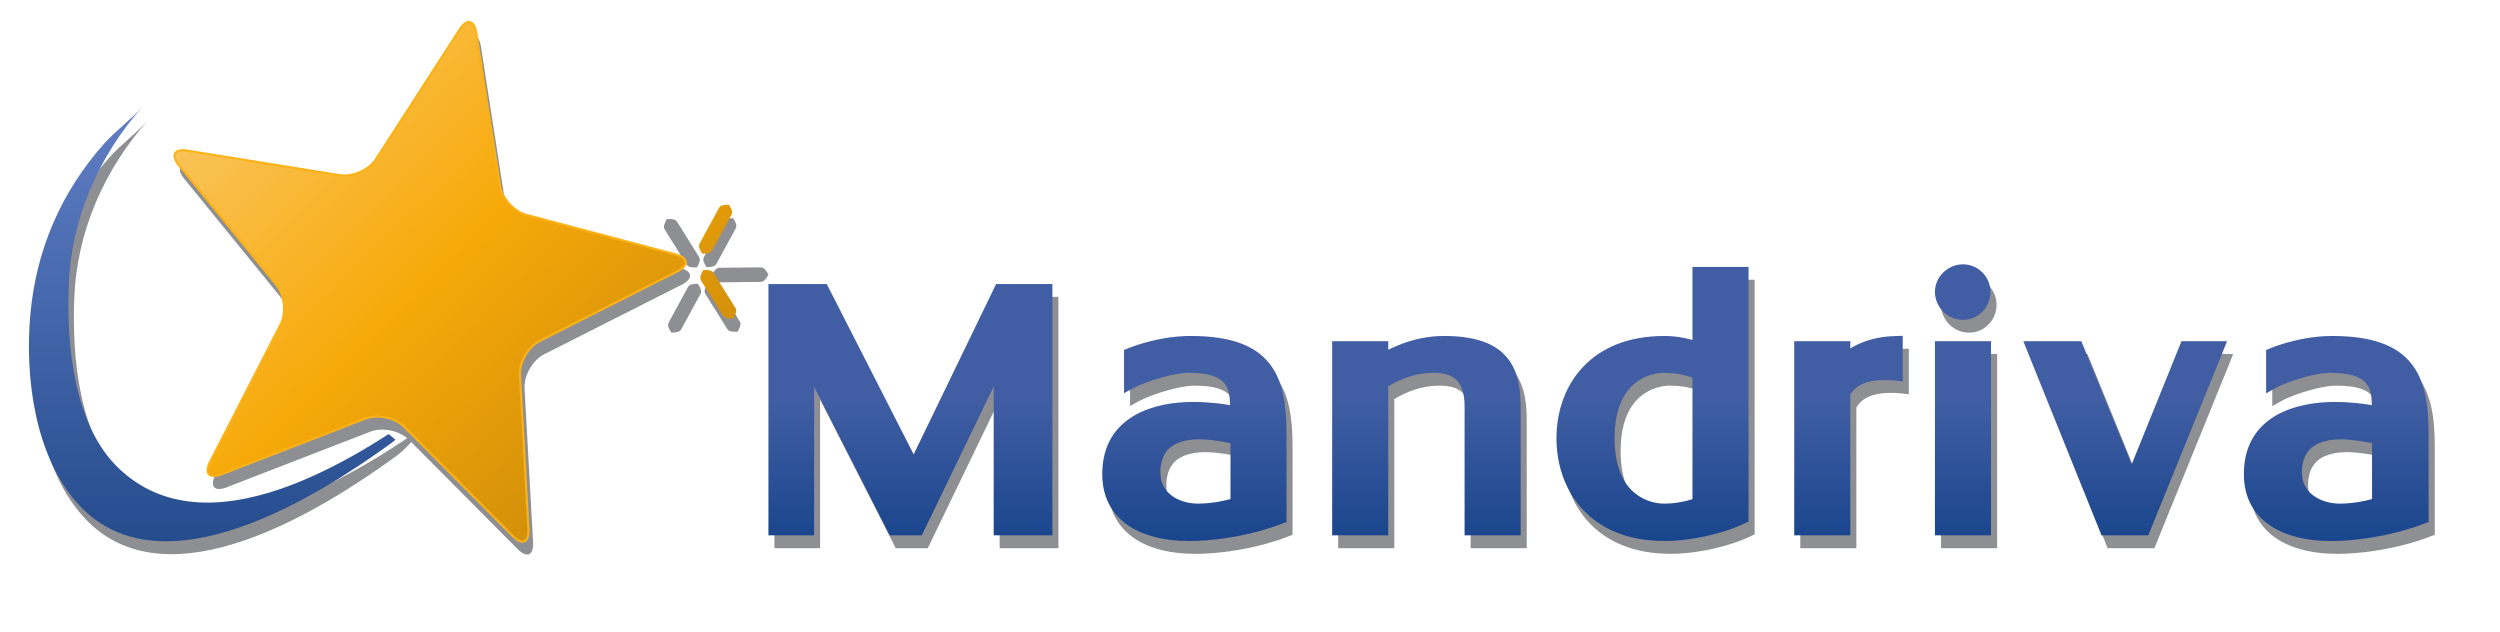 <?xml version="1.0" encoding="UTF-8" standalone="no"?>
<!-- Created with Inkscape (http://www.inkscape.org/) -->
<svg xmlns:dc="http://purl.org/dc/elements/1.1/" xmlns:cc="http://creativecommons.org/ns#" xmlns:rdf="http://www.w3.org/1999/02/22-rdf-syntax-ns#" xmlns:svg="http://www.w3.org/2000/svg" xmlns="http://www.w3.org/2000/svg" xmlns:xlink="http://www.w3.org/1999/xlink" xmlns:sodipodi="http://sodipodi.sourceforge.net/DTD/sodipodi-0.dtd" xmlns:inkscape="http://www.inkscape.org/namespaces/inkscape" width="629.153" height="158.944" viewBox="0 0 950.0 240.0" id="svg2" version="1.1" inkscape:version="0.47 r22583" sodipodi:docname="mandriva-logo.svg" inkscape:output_extension="org.inkscape.output.svg.inkscape">
  <title id="title4778">Mandriva logo</title>
  <defs id="defs4">
    <linearGradient id="linearGradient4420">
      <stop style="stop-color:#415ea4;stop-opacity:1;" offset="0" id="stop4422"/>
      <stop style="stop-color:#19458c;stop-opacity:1;" offset="1" id="stop4424"/>
    </linearGradient>
    <linearGradient id="linearGradient4770">
      <stop style="stop-color:#f7a909;stop-opacity:1;" offset="0" id="stop4772"/>
      <stop style="stop-color:#f7a909;stop-opacity:0;" offset="1" id="stop4774"/>
    </linearGradient>
    <linearGradient id="linearGradient4760">
      <stop style="stop-color:#fac45a;stop-opacity:1;" offset="0" id="stop4762"/>
      <stop id="stop4768" offset="0.525" style="stop-color:#f7a909;stop-opacity:1;"/>
      <stop style="stop-color:#d49109;stop-opacity:1" offset="1" id="stop4764"/>
    </linearGradient>
    <linearGradient id="linearGradient4752">
      <stop style="stop-color:#000000;stop-opacity:1;" offset="0" id="stop4754"/>
      <stop style="stop-color:#000000;stop-opacity:1;" offset="1" id="stop4756"/>
    </linearGradient>
    <linearGradient id="linearGradient3717">
      <stop style="stop-color:#3d5ba3;stop-opacity:1;" offset="0" id="stop3719"/>
      <stop style="stop-color:#244c8d;stop-opacity:1;" offset="1" id="stop3721"/>
    </linearGradient>
    <linearGradient inkscape:collect="always" xlink:href="#linearGradient3717" id="linearGradient3759" x1="4103.404" y1="4207.39" x2="4103.404" y2="4171.53" gradientUnits="userSpaceOnUse"/>
    <linearGradient inkscape:collect="always" xlink:href="#linearGradient3717" id="linearGradient3763" x1="4071.714" y1="4207.39" x2="4071.714" y2="4171.53" gradientUnits="userSpaceOnUse"/>
    <linearGradient inkscape:collect="always" xlink:href="#linearGradient3717" id="linearGradient3767" x1="4047.365" y1="4217.776" x2="4047.365" y2="4171.53" gradientUnits="userSpaceOnUse"/>
    <linearGradient inkscape:collect="always" xlink:href="#linearGradient3717" id="linearGradient3771" x1="4030.14" y1="4207.39" x2="4030.14" y2="4171.53" gradientUnits="userSpaceOnUse"/>
    <linearGradient inkscape:collect="always" xlink:href="#linearGradient3717" id="linearGradient3775" x1="4000.7" y1="4218.607" x2="4000.7" y2="4171.53" gradientUnits="userSpaceOnUse"/>
    <linearGradient inkscape:collect="always" xlink:href="#linearGradient3717" id="linearGradient3779" x1="3966.765" y1="4207.39" x2="3966.765" y2="4171.53" gradientUnits="userSpaceOnUse"/>
    <linearGradient inkscape:collect="always" xlink:href="#linearGradient3717" id="linearGradient3783" x1="3931.91" y1="4207.39" x2="3931.91" y2="4171.53" gradientUnits="userSpaceOnUse"/>
    <linearGradient id="linearGradient3998">
      <stop style="stop-color:#617ec4;stop-opacity:1;" offset="0" id="stop4000"/>
      <stop style="stop-color:#244c8d;stop-opacity:1;" offset="1" id="stop4002"/>
    </linearGradient>
    <clipPath id="clipPath3114" clipPathUnits="userSpaceOnUse">
      <path id="path3116" d="M 0,1172.06 0,0 l 4503.57,0 0,1172.06"/>
    </clipPath>
    <clipPath id="clipPath3104" clipPathUnits="userSpaceOnUse">
      <path id="path3106" d="m 752.129,352.969 38.742,-32.539 c 0,0 -161.101,-195.16 -165.734,-196.7 -4.637,-1.539 -559.102,0 -559.102,0 l 0,548.286 c 0,0 -69.723,323.714 0,323.714 69.672,0 280.332,0 280.332,0 l 0,-75.921 0,-114.59 0,-263.324 0,-215.266 60.371,-65.059 54.25,-6.172 83.614,13.907 207.527,83.664"/>
    </clipPath>
    <clipPath id="clipPath3060" clipPathUnits="userSpaceOnUse">
      <path id="path3062" d="M 0,1172.06 0,0 l 4503.57,0 0,1172.06"/>
    </clipPath>
    <linearGradient inkscape:collect="always" xlink:href="#linearGradient3998" id="linearGradient4417" x1="451.911" y1="935.984" x2="451.911" y2="144.43" gradientUnits="userSpaceOnUse"/>
    <linearGradient inkscape:collect="always" xlink:href="#linearGradient3998" id="linearGradient4419" x1="2987.57" y1="627.324" x2="2987.57" y2="144.43" gradientUnits="userSpaceOnUse"/>
    <inkscape:perspective id="perspective4472" inkscape:persp3d-origin="0.5 : 0.33333333 : 1" inkscape:vp_z="1 : 0.5 : 1" inkscape:vp_y="0 : 1000 : 0" inkscape:vp_x="0 : 0.5 : 1" sodipodi:type="inkscape:persp3d"/>
    <clipPath id="clipPath3060-7" clipPathUnits="userSpaceOnUse">
      <path id="path3062-8" d="M 0,1172.06 0,0 l 4503.57,0 0,1172.06"/>
    </clipPath>
    <linearGradient id="linearGradient3998-0">
      <stop style="stop-color:#617ec4;stop-opacity:1;" offset="0" id="stop4000-7"/>
      <stop style="stop-color:#244c8d;stop-opacity:1;" offset="1" id="stop4002-1"/>
    </linearGradient>
    <linearGradient inkscape:collect="always" xlink:href="#linearGradient3998-0" id="linearGradient4482" x1="451.911" y1="935.984" x2="451.911" y2="144.43" gradientUnits="userSpaceOnUse"/>
    <linearGradient id="linearGradient4484">
      <stop style="stop-color:#617ec4;stop-opacity:1;" offset="0" id="stop4486"/>
      <stop style="stop-color:#244c8d;stop-opacity:1;" offset="1" id="stop4488"/>
    </linearGradient>
    <clipPath id="clipPath3104-4" clipPathUnits="userSpaceOnUse">
      <path id="path3106-6" d="m 752.129,352.969 38.742,-32.539 c 0,0 -161.101,-195.16 -165.734,-196.7 -4.637,-1.539 -559.102,0 -559.102,0 l 0,548.286 c 0,0 -69.723,323.714 0,323.714 69.672,0 280.332,0 280.332,0 l 0,-75.921 0,-114.59 0,-263.324 0,-215.266 60.371,-65.059 54.25,-6.172 83.614,13.907 207.527,83.664"/>
    </clipPath>
    <linearGradient inkscape:collect="always" xlink:href="#linearGradient3998-0" id="linearGradient4492" x1="451.911" y1="935.984" x2="451.911" y2="144.43" gradientUnits="userSpaceOnUse"/>
    <linearGradient id="linearGradient4494">
      <stop style="stop-color:#617ec4;stop-opacity:1;" offset="0" id="stop4496"/>
      <stop style="stop-color:#244c8d;stop-opacity:1;" offset="1" id="stop4498"/>
    </linearGradient>
    <linearGradient inkscape:collect="always" xlink:href="#linearGradient3998-0" id="linearGradient4419-1" x1="2987.57" y1="627.324" x2="2987.57" y2="144.43" gradientUnits="userSpaceOnUse"/>
    <linearGradient id="linearGradient4501">
      <stop style="stop-color:#617ec4;stop-opacity:1;" offset="0" id="stop4503"/>
      <stop style="stop-color:#244c8d;stop-opacity:1;" offset="1" id="stop4505"/>
    </linearGradient>
    <linearGradient inkscape:collect="always" xlink:href="#linearGradient3998-0" id="linearGradient4507" x1="2987.57" y1="627.324" x2="2987.57" y2="144.43" gradientUnits="userSpaceOnUse"/>
    <linearGradient id="linearGradient4509">
      <stop style="stop-color:#617ec4;stop-opacity:1;" offset="0" id="stop4511"/>
      <stop style="stop-color:#244c8d;stop-opacity:1;" offset="1" id="stop4513"/>
    </linearGradient>
    <clipPath id="clipPath3114-1" clipPathUnits="userSpaceOnUse">
      <path id="path3116-2" d="M 0,1172.06 0,0 l 4503.57,0 0,1172.06"/>
    </clipPath>
    <linearGradient inkscape:collect="always" xlink:href="#linearGradient3998-0" id="linearGradient4517" x1="2987.57" y1="627.324" x2="2987.57" y2="144.43" gradientUnits="userSpaceOnUse"/>
    <linearGradient id="linearGradient4519">
      <stop style="stop-color:#617ec4;stop-opacity:1;" offset="0" id="stop4521"/>
      <stop style="stop-color:#244c8d;stop-opacity:1;" offset="1" id="stop4523"/>
    </linearGradient>
    <linearGradient inkscape:collect="always" xlink:href="#linearGradient3998-0" id="linearGradient4525" x1="2987.57" y1="627.324" x2="2987.57" y2="144.43" gradientUnits="userSpaceOnUse"/>
    <linearGradient id="linearGradient4527">
      <stop style="stop-color:#617ec4;stop-opacity:1;" offset="0" id="stop4529"/>
      <stop style="stop-color:#244c8d;stop-opacity:1;" offset="1" id="stop4531"/>
    </linearGradient>
    <linearGradient inkscape:collect="always" xlink:href="#linearGradient3998-0" id="linearGradient4533" x1="2987.57" y1="627.324" x2="2987.57" y2="144.43" gradientUnits="userSpaceOnUse"/>
    <linearGradient id="linearGradient4535">
      <stop style="stop-color:#617ec4;stop-opacity:1;" offset="0" id="stop4537"/>
      <stop style="stop-color:#244c8d;stop-opacity:1;" offset="1" id="stop4539"/>
    </linearGradient>
    <linearGradient inkscape:collect="always" xlink:href="#linearGradient3998-0" id="linearGradient4541" x1="2987.57" y1="627.324" x2="2987.57" y2="144.43" gradientUnits="userSpaceOnUse"/>
    <linearGradient id="linearGradient4543">
      <stop style="stop-color:#617ec4;stop-opacity:1;" offset="0" id="stop4545"/>
      <stop style="stop-color:#244c8d;stop-opacity:1;" offset="1" id="stop4547"/>
    </linearGradient>
    <linearGradient inkscape:collect="always" xlink:href="#linearGradient3998-0" id="linearGradient4549" x1="2987.57" y1="627.324" x2="2987.57" y2="144.43" gradientUnits="userSpaceOnUse"/>
    <linearGradient id="linearGradient4551">
      <stop style="stop-color:#617ec4;stop-opacity:1;" offset="0" id="stop4553"/>
      <stop style="stop-color:#244c8d;stop-opacity:1;" offset="1" id="stop4555"/>
    </linearGradient>
    <linearGradient inkscape:collect="always" xlink:href="#linearGradient3998-0" id="linearGradient4557" x1="2987.57" y1="627.324" x2="2987.57" y2="144.43" gradientUnits="userSpaceOnUse"/>
    <linearGradient id="linearGradient4559">
      <stop style="stop-color:#617ec4;stop-opacity:1;" offset="0" id="stop4561"/>
      <stop style="stop-color:#244c8d;stop-opacity:1;" offset="1" id="stop4563"/>
    </linearGradient>
    <linearGradient inkscape:collect="always" xlink:href="#linearGradient3998-0" id="linearGradient4565" x1="2987.57" y1="627.324" x2="2987.57" y2="144.43" gradientUnits="userSpaceOnUse"/>
    <linearGradient id="linearGradient4567">
      <stop style="stop-color:#617ec4;stop-opacity:1;" offset="0" id="stop4569"/>
      <stop style="stop-color:#244c8d;stop-opacity:1;" offset="1" id="stop4571"/>
    </linearGradient>
    <linearGradient inkscape:collect="always" xlink:href="#linearGradient3998-0" id="linearGradient4573" x1="2987.57" y1="627.324" x2="2987.57" y2="144.43" gradientUnits="userSpaceOnUse"/>
    <linearGradient id="linearGradient4575">
      <stop style="stop-color:#617ec4;stop-opacity:1;" offset="0" id="stop4577"/>
      <stop style="stop-color:#244c8d;stop-opacity:1;" offset="1" id="stop4579"/>
    </linearGradient>
    <linearGradient inkscape:collect="always" xlink:href="#linearGradient3998-0" id="linearGradient4581" x1="2987.57" y1="627.324" x2="2987.57" y2="144.43" gradientUnits="userSpaceOnUse"/>
    <linearGradient id="linearGradient4583">
      <stop style="stop-color:#617ec4;stop-opacity:1;" offset="0" id="stop4585"/>
      <stop style="stop-color:#244c8d;stop-opacity:1;" offset="1" id="stop4587"/>
    </linearGradient>
    <linearGradient inkscape:collect="always" xlink:href="#linearGradient3998-0" id="linearGradient4589" x1="2987.57" y1="627.324" x2="2987.57" y2="144.43" gradientUnits="userSpaceOnUse"/>
    <linearGradient id="linearGradient4591">
      <stop style="stop-color:#617ec4;stop-opacity:1;" offset="0" id="stop4593"/>
      <stop style="stop-color:#244c8d;stop-opacity:1;" offset="1" id="stop4595"/>
    </linearGradient>
    <linearGradient inkscape:collect="always" xlink:href="#linearGradient3998-0" id="linearGradient4597" x1="2987.57" y1="627.324" x2="2987.57" y2="144.43" gradientUnits="userSpaceOnUse"/>
    <linearGradient id="linearGradient4599">
      <stop style="stop-color:#617ec4;stop-opacity:1;" offset="0" id="stop4601"/>
      <stop style="stop-color:#244c8d;stop-opacity:1;" offset="1" id="stop4603"/>
    </linearGradient>
    <linearGradient inkscape:collect="always" xlink:href="#linearGradient3998-0" id="linearGradient4605" x1="2987.57" y1="627.324" x2="2987.57" y2="144.43" gradientUnits="userSpaceOnUse"/>
    <linearGradient id="linearGradient4607">
      <stop style="stop-color:#617ec4;stop-opacity:1;" offset="0" id="stop4609"/>
      <stop style="stop-color:#244c8d;stop-opacity:1;" offset="1" id="stop4611"/>
    </linearGradient>
    <linearGradient inkscape:collect="always" xlink:href="#linearGradient3998-0" id="linearGradient4613" x1="2987.57" y1="627.324" x2="2987.57" y2="144.43" gradientUnits="userSpaceOnUse"/>
    <linearGradient id="linearGradient4615">
      <stop style="stop-color:#617ec4;stop-opacity:1;" offset="0" id="stop4617"/>
      <stop style="stop-color:#244c8d;stop-opacity:1;" offset="1" id="stop4619"/>
    </linearGradient>
    <linearGradient inkscape:collect="always" xlink:href="#linearGradient3998-0" id="linearGradient4621" x1="2987.57" y1="627.324" x2="2987.57" y2="144.43" gradientUnits="userSpaceOnUse"/>
    <linearGradient id="linearGradient4623">
      <stop style="stop-color:#617ec4;stop-opacity:1;" offset="0" id="stop4625"/>
      <stop style="stop-color:#244c8d;stop-opacity:1;" offset="1" id="stop4627"/>
    </linearGradient>
    <linearGradient inkscape:collect="always" xlink:href="#linearGradient3998-0" id="linearGradient4629" x1="2987.57" y1="627.324" x2="2987.57" y2="144.43" gradientUnits="userSpaceOnUse"/>
    <linearGradient id="linearGradient4631">
      <stop style="stop-color:#617ec4;stop-opacity:1;" offset="0" id="stop4633"/>
      <stop style="stop-color:#244c8d;stop-opacity:1;" offset="1" id="stop4635"/>
    </linearGradient>
    <linearGradient inkscape:collect="always" xlink:href="#linearGradient3998-0" id="linearGradient4637" x1="2987.57" y1="627.324" x2="2987.57" y2="144.43" gradientUnits="userSpaceOnUse"/>
    <linearGradient id="linearGradient4639">
      <stop style="stop-color:#617ec4;stop-opacity:1;" offset="0" id="stop4641"/>
      <stop style="stop-color:#244c8d;stop-opacity:1;" offset="1" id="stop4643"/>
    </linearGradient>
    <linearGradient inkscape:collect="always" xlink:href="#linearGradient3998" id="linearGradient5046" gradientUnits="userSpaceOnUse" x1="451.911" y1="935.984" x2="451.911" y2="144.43"/>
    <linearGradient inkscape:collect="always" xlink:href="#linearGradient3998" id="linearGradient5048" gradientUnits="userSpaceOnUse" x1="451.911" y1="935.984" x2="451.911" y2="144.43"/>
    <linearGradient inkscape:collect="always" xlink:href="#linearGradient3998" id="linearGradient5050" gradientUnits="userSpaceOnUse" x1="451.911" y1="935.984" x2="451.911" y2="144.43"/>
    <linearGradient inkscape:collect="always" xlink:href="#linearGradient3998" id="linearGradient5052" gradientUnits="userSpaceOnUse" x1="2987.57" y1="627.324" x2="2987.57" y2="144.43"/>
    <linearGradient inkscape:collect="always" xlink:href="#linearGradient3998" id="linearGradient5054" gradientUnits="userSpaceOnUse" x1="2987.57" y1="627.324" x2="2987.57" y2="144.43"/>
    <linearGradient inkscape:collect="always" xlink:href="#linearGradient3998" id="linearGradient5056" gradientUnits="userSpaceOnUse" x1="2987.57" y1="627.324" x2="2987.57" y2="144.43"/>
    <linearGradient inkscape:collect="always" xlink:href="#linearGradient3998" id="linearGradient5058" gradientUnits="userSpaceOnUse" x1="2987.57" y1="627.324" x2="2987.57" y2="144.43"/>
    <linearGradient inkscape:collect="always" xlink:href="#linearGradient3998" id="linearGradient5060" gradientUnits="userSpaceOnUse" x1="2987.57" y1="627.324" x2="2987.57" y2="144.43"/>
    <linearGradient inkscape:collect="always" xlink:href="#linearGradient3998" id="linearGradient5062" gradientUnits="userSpaceOnUse" x1="2987.57" y1="627.324" x2="2987.57" y2="144.43"/>
    <linearGradient inkscape:collect="always" xlink:href="#linearGradient3998" id="linearGradient5064" gradientUnits="userSpaceOnUse" x1="2987.57" y1="627.324" x2="2987.57" y2="144.43"/>
    <linearGradient inkscape:collect="always" xlink:href="#linearGradient3998" id="linearGradient5066" gradientUnits="userSpaceOnUse" x1="2987.57" y1="627.324" x2="2987.57" y2="144.43"/>
    <linearGradient inkscape:collect="always" xlink:href="#linearGradient3998" id="linearGradient5068" gradientUnits="userSpaceOnUse" x1="2987.57" y1="627.324" x2="2987.57" y2="144.43"/>
    <linearGradient inkscape:collect="always" xlink:href="#linearGradient3998" id="linearGradient5070" gradientUnits="userSpaceOnUse" x1="2987.57" y1="627.324" x2="2987.57" y2="144.43"/>
    <linearGradient inkscape:collect="always" xlink:href="#linearGradient3998" id="linearGradient5072" gradientUnits="userSpaceOnUse" x1="2987.57" y1="627.324" x2="2987.57" y2="144.43"/>
    <linearGradient inkscape:collect="always" xlink:href="#linearGradient3998" id="linearGradient5074" gradientUnits="userSpaceOnUse" x1="2987.57" y1="627.324" x2="2987.57" y2="144.43"/>
    <linearGradient inkscape:collect="always" xlink:href="#linearGradient3998" id="linearGradient5076" gradientUnits="userSpaceOnUse" x1="2987.57" y1="627.324" x2="2987.57" y2="144.43"/>
    <linearGradient inkscape:collect="always" xlink:href="#linearGradient3998" id="linearGradient5078" gradientUnits="userSpaceOnUse" x1="2987.57" y1="627.324" x2="2987.57" y2="144.43"/>
    <linearGradient inkscape:collect="always" xlink:href="#linearGradient3998" id="linearGradient5080" gradientUnits="userSpaceOnUse" x1="2987.57" y1="627.324" x2="2987.57" y2="144.43"/>
    <linearGradient inkscape:collect="always" xlink:href="#linearGradient3998" id="linearGradient5082" gradientUnits="userSpaceOnUse" x1="2987.57" y1="627.324" x2="2987.57" y2="144.43"/>
    <linearGradient inkscape:collect="always" xlink:href="#linearGradient3998" id="linearGradient5084" gradientUnits="userSpaceOnUse" x1="2987.57" y1="627.324" x2="2987.57" y2="144.43"/>
    <linearGradient inkscape:collect="always" xlink:href="#linearGradient3998" id="linearGradient5086" gradientUnits="userSpaceOnUse" x1="2987.57" y1="627.324" x2="2987.57" y2="144.43"/>
    <filter inkscape:collect="always" id="filter5092">
      <feGaussianBlur inkscape:collect="always" stdDeviation="1.395" id="feGaussianBlur5094"/>
    </filter>
    <inkscape:perspective id="perspective3411" inkscape:persp3d-origin="0.5 : 0.33333333 : 1" inkscape:vp_z="1 : 0.5 : 1" inkscape:vp_y="0 : 1000 : 0" inkscape:vp_x="0 : 0.5 : 1" sodipodi:type="inkscape:persp3d"/>
    <linearGradient inkscape:collect="always" xlink:href="#linearGradient3998" id="linearGradient3931" gradientUnits="userSpaceOnUse" x1="451.911" y1="935.984" x2="451.911" y2="144.43"/>
    <linearGradient inkscape:collect="always" xlink:href="#linearGradient3998" id="linearGradient3933" gradientUnits="userSpaceOnUse" x1="451.911" y1="935.984" x2="451.911" y2="144.43"/>
    <linearGradient inkscape:collect="always" xlink:href="#linearGradient3998" id="linearGradient3935" gradientUnits="userSpaceOnUse" x1="2987.57" y1="627.324" x2="2987.57" y2="144.43"/>
    <linearGradient inkscape:collect="always" xlink:href="#linearGradient3998" id="linearGradient3937" gradientUnits="userSpaceOnUse" x1="2987.57" y1="627.324" x2="2987.57" y2="144.43"/>
    <linearGradient inkscape:collect="always" xlink:href="#linearGradient4760" id="linearGradient4776" x1="480.537" y1="974.902" x2="1140.436" y2="300.621" gradientUnits="userSpaceOnUse"/>
    <clipPath id="clipPath18" clipPathUnits="userSpaceOnUse">
      <path id="path20" d="M 0,328 328,328 328,0 0,0 0,328 z"/>
    </clipPath>
    <inkscape:perspective id="perspective10" inkscape:persp3d-origin="0.5 : 0.33333333 : 1" inkscape:vp_z="1 : 0.5 : 1" inkscape:vp_y="0 : 1000 : 0" inkscape:vp_x="0 : 0.5 : 1" sodipodi:type="inkscape:persp3d"/>
    <linearGradient inkscape:collect="always" xlink:href="#linearGradient4420" id="linearGradient4426" x1="1086.588" y1="257.307" x2="1086.588" y2="299.317" gradientUnits="userSpaceOnUse"/>
    <linearGradient inkscape:collect="always" xlink:href="#linearGradient4420" id="linearGradient4428" gradientUnits="userSpaceOnUse" x1="1086.588" y1="257.307" x2="1086.588" y2="299.317"/>
    <linearGradient inkscape:collect="always" xlink:href="#linearGradient4420" id="linearGradient4430" gradientUnits="userSpaceOnUse" x1="1086.588" y1="257.307" x2="1086.588" y2="299.317"/>
    <linearGradient inkscape:collect="always" xlink:href="#linearGradient4420" id="linearGradient4432" gradientUnits="userSpaceOnUse" x1="1086.588" y1="257.307" x2="1086.588" y2="299.317"/>
    <inkscape:perspective id="perspective4471" inkscape:persp3d-origin="0.5 : 0.33333333 : 1" inkscape:vp_z="1 : 0.5 : 1" inkscape:vp_y="0 : 1000 : 0" inkscape:vp_x="0 : 0.5 : 1" sodipodi:type="inkscape:persp3d"/>
    <linearGradient inkscape:collect="always" xlink:href="#linearGradient4760-6" id="linearGradient4776-7" x1="480.537" y1="974.902" x2="1140.436" y2="300.621" gradientUnits="userSpaceOnUse"/>
    <linearGradient id="linearGradient4760-6">
      <stop style="stop-color:#fac45a;stop-opacity:1;" offset="0" id="stop4762-5"/>
      <stop id="stop4768-1" offset="0.525" style="stop-color:#f7a909;stop-opacity:1;"/>
      <stop style="stop-color:#d49109;stop-opacity:1" offset="1" id="stop4764-1"/>
    </linearGradient>
    <linearGradient inkscape:collect="always" xlink:href="#linearGradient4760-6" id="linearGradient4480" x1="480.537" y1="974.902" x2="1140.436" y2="300.621" gradientUnits="userSpaceOnUse"/>
    <linearGradient id="linearGradient4482-4">
      <stop style="stop-color:#fac45a;stop-opacity:1;" offset="0" id="stop4484"/>
      <stop id="stop4486-8" offset="0.525" style="stop-color:#f7a909;stop-opacity:1;"/>
      <stop style="stop-color:#d49109;stop-opacity:1" offset="1" id="stop4488-5"/>
    </linearGradient>
    <clipPath id="clipPath3060-76" clipPathUnits="userSpaceOnUse">
      <path id="path3062-6" d="M 0,1172.06 0,0 l 4503.57,0 0,1172.06"/>
    </clipPath>
    <linearGradient inkscape:collect="always" xlink:href="#linearGradient4760-6" id="linearGradient4492-9" x1="480.537" y1="974.902" x2="1140.436" y2="300.621" gradientUnits="userSpaceOnUse"/>
    <linearGradient id="linearGradient4494-1">
      <stop style="stop-color:#fac45a;stop-opacity:1;" offset="0" id="stop4496-4"/>
      <stop id="stop4498-3" offset="0.525" style="stop-color:#f7a909;stop-opacity:1;"/>
      <stop style="stop-color:#d49109;stop-opacity:1" offset="1" id="stop4500"/>
    </linearGradient>
    <linearGradient inkscape:collect="always" xlink:href="#linearGradient4760-6" id="linearGradient4502" x1="480.537" y1="974.902" x2="1140.436" y2="300.621" gradientUnits="userSpaceOnUse"/>
    <linearGradient id="linearGradient4504">
      <stop style="stop-color:#fac45a;stop-opacity:1;" offset="0" id="stop4506"/>
      <stop id="stop4508" offset="0.525" style="stop-color:#f7a909;stop-opacity:1;"/>
      <stop style="stop-color:#d49109;stop-opacity:1" offset="1" id="stop4510"/>
    </linearGradient>
    <linearGradient inkscape:collect="always" xlink:href="#linearGradient4760-6" id="linearGradient4512" x1="480.537" y1="974.902" x2="1140.436" y2="300.621" gradientUnits="userSpaceOnUse"/>
    <linearGradient id="linearGradient4514">
      <stop style="stop-color:#fac45a;stop-opacity:1;" offset="0" id="stop4516"/>
      <stop id="stop4518" offset="0.525" style="stop-color:#f7a909;stop-opacity:1;"/>
      <stop style="stop-color:#d49109;stop-opacity:1" offset="1" id="stop4520"/>
    </linearGradient>
    <linearGradient inkscape:collect="always" xlink:href="#linearGradient4760-6" id="linearGradient4522" x1="480.537" y1="974.902" x2="1140.436" y2="300.621" gradientUnits="userSpaceOnUse"/>
    <linearGradient id="linearGradient4524">
      <stop style="stop-color:#fac45a;stop-opacity:1;" offset="0" id="stop4526"/>
      <stop id="stop4528" offset="0.525" style="stop-color:#f7a909;stop-opacity:1;"/>
      <stop style="stop-color:#d49109;stop-opacity:1" offset="1" id="stop4530"/>
    </linearGradient>
    <linearGradient inkscape:collect="always" xlink:href="#linearGradient4760-6" id="linearGradient4532" x1="480.537" y1="974.902" x2="1140.436" y2="300.621" gradientUnits="userSpaceOnUse"/>
    <linearGradient id="linearGradient4534">
      <stop style="stop-color:#fac45a;stop-opacity:1;" offset="0" id="stop4536"/>
      <stop id="stop4538" offset="0.525" style="stop-color:#f7a909;stop-opacity:1;"/>
      <stop style="stop-color:#d49109;stop-opacity:1" offset="1" id="stop4540"/>
    </linearGradient>
    <linearGradient inkscape:collect="always" xlink:href="#linearGradient4760-6" id="linearGradient4542" x1="480.537" y1="974.902" x2="1140.436" y2="300.621" gradientUnits="userSpaceOnUse"/>
    <linearGradient id="linearGradient4544">
      <stop style="stop-color:#fac45a;stop-opacity:1;" offset="0" id="stop4546"/>
      <stop id="stop4548" offset="0.525" style="stop-color:#f7a909;stop-opacity:1;"/>
      <stop style="stop-color:#d49109;stop-opacity:1" offset="1" id="stop4550"/>
    </linearGradient>
    <linearGradient inkscape:collect="always" xlink:href="#linearGradient4760-6" id="linearGradient4552" x1="480.537" y1="974.902" x2="1140.436" y2="300.621" gradientUnits="userSpaceOnUse"/>
    <linearGradient id="linearGradient4554">
      <stop style="stop-color:#fac45a;stop-opacity:1;" offset="0" id="stop4556"/>
      <stop id="stop4558" offset="0.525" style="stop-color:#f7a909;stop-opacity:1;"/>
      <stop style="stop-color:#d49109;stop-opacity:1" offset="1" id="stop4560"/>
    </linearGradient>
    <linearGradient inkscape:collect="always" xlink:href="#linearGradient4760-6" id="linearGradient4562" x1="480.537" y1="974.902" x2="1140.436" y2="300.621" gradientUnits="userSpaceOnUse"/>
    <linearGradient id="linearGradient4564">
      <stop style="stop-color:#fac45a;stop-opacity:1;" offset="0" id="stop4566"/>
      <stop id="stop4568" offset="0.525" style="stop-color:#f7a909;stop-opacity:1;"/>
      <stop style="stop-color:#d49109;stop-opacity:1" offset="1" id="stop4570"/>
    </linearGradient>
    <linearGradient inkscape:collect="always" xlink:href="#linearGradient4760-6" id="linearGradient4572" x1="480.537" y1="974.902" x2="1140.436" y2="300.621" gradientUnits="userSpaceOnUse"/>
    <linearGradient id="linearGradient4574">
      <stop style="stop-color:#fac45a;stop-opacity:1;" offset="0" id="stop4576"/>
      <stop id="stop4578" offset="0.525" style="stop-color:#f7a909;stop-opacity:1;"/>
      <stop style="stop-color:#d49109;stop-opacity:1" offset="1" id="stop4580"/>
    </linearGradient>
    <linearGradient inkscape:collect="always" xlink:href="#linearGradient4760-6" id="linearGradient4582" x1="480.537" y1="974.902" x2="1140.436" y2="300.621" gradientUnits="userSpaceOnUse"/>
    <linearGradient id="linearGradient4584">
      <stop style="stop-color:#fac45a;stop-opacity:1;" offset="0" id="stop4586"/>
      <stop id="stop4588" offset="0.525" style="stop-color:#f7a909;stop-opacity:1;"/>
      <stop style="stop-color:#d49109;stop-opacity:1" offset="1" id="stop4590"/>
    </linearGradient>
    <linearGradient inkscape:collect="always" xlink:href="#linearGradient4760-6" id="linearGradient4592" x1="480.537" y1="974.902" x2="1140.436" y2="300.621" gradientUnits="userSpaceOnUse"/>
    <linearGradient id="linearGradient4594">
      <stop style="stop-color:#fac45a;stop-opacity:1;" offset="0" id="stop4596"/>
      <stop id="stop4598" offset="0.525" style="stop-color:#f7a909;stop-opacity:1;"/>
      <stop style="stop-color:#d49109;stop-opacity:1" offset="1" id="stop4600"/>
    </linearGradient>
    <linearGradient inkscape:collect="always" xlink:href="#linearGradient4760-6" id="linearGradient4602" x1="480.537" y1="974.902" x2="1140.436" y2="300.621" gradientUnits="userSpaceOnUse"/>
    <linearGradient id="linearGradient4604">
      <stop style="stop-color:#fac45a;stop-opacity:1;" offset="0" id="stop4606"/>
      <stop id="stop4608" offset="0.525" style="stop-color:#f7a909;stop-opacity:1;"/>
      <stop style="stop-color:#d49109;stop-opacity:1" offset="1" id="stop4610"/>
    </linearGradient>
    <linearGradient inkscape:collect="always" xlink:href="#linearGradient4760-6" id="linearGradient4612" x1="480.537" y1="974.902" x2="1140.436" y2="300.621" gradientUnits="userSpaceOnUse"/>
    <linearGradient id="linearGradient4614">
      <stop style="stop-color:#fac45a;stop-opacity:1;" offset="0" id="stop4616"/>
      <stop id="stop4618" offset="0.525" style="stop-color:#f7a909;stop-opacity:1;"/>
      <stop style="stop-color:#d49109;stop-opacity:1" offset="1" id="stop4620"/>
    </linearGradient>
    <linearGradient inkscape:collect="always" xlink:href="#linearGradient4760-6" id="linearGradient4622" x1="480.537" y1="974.902" x2="1140.436" y2="300.621" gradientUnits="userSpaceOnUse"/>
    <linearGradient id="linearGradient4624">
      <stop style="stop-color:#fac45a;stop-opacity:1;" offset="0" id="stop4626"/>
      <stop id="stop4628" offset="0.525" style="stop-color:#f7a909;stop-opacity:1;"/>
      <stop style="stop-color:#d49109;stop-opacity:1" offset="1" id="stop4630"/>
    </linearGradient>
    <linearGradient inkscape:collect="always" xlink:href="#linearGradient4760-6" id="linearGradient4632" x1="480.537" y1="974.902" x2="1140.436" y2="300.621" gradientUnits="userSpaceOnUse"/>
    <linearGradient id="linearGradient4634">
      <stop style="stop-color:#fac45a;stop-opacity:1;" offset="0" id="stop4636"/>
      <stop id="stop4638" offset="0.525" style="stop-color:#f7a909;stop-opacity:1;"/>
      <stop style="stop-color:#d49109;stop-opacity:1" offset="1" id="stop4640"/>
    </linearGradient>
    <linearGradient inkscape:collect="always" xlink:href="#linearGradient4760-6" id="linearGradient4642" x1="480.537" y1="974.902" x2="1140.436" y2="300.621" gradientUnits="userSpaceOnUse"/>
    <linearGradient id="linearGradient4644">
      <stop style="stop-color:#fac45a;stop-opacity:1;" offset="0" id="stop4646"/>
      <stop id="stop4648" offset="0.525" style="stop-color:#f7a909;stop-opacity:1;"/>
      <stop style="stop-color:#d49109;stop-opacity:1" offset="1" id="stop4650"/>
    </linearGradient>
    <linearGradient inkscape:collect="always" xlink:href="#linearGradient4760-6" id="linearGradient4652" x1="480.537" y1="974.902" x2="1140.436" y2="300.621" gradientUnits="userSpaceOnUse"/>
    <linearGradient id="linearGradient4654">
      <stop style="stop-color:#fac45a;stop-opacity:1;" offset="0" id="stop4656"/>
      <stop id="stop4658" offset="0.525" style="stop-color:#f7a909;stop-opacity:1;"/>
      <stop style="stop-color:#d49109;stop-opacity:1" offset="1" id="stop4660"/>
    </linearGradient>
    <linearGradient inkscape:collect="always" xlink:href="#linearGradient4760-6" id="linearGradient4662" x1="480.537" y1="974.902" x2="1140.436" y2="300.621" gradientUnits="userSpaceOnUse"/>
    <linearGradient id="linearGradient4664">
      <stop style="stop-color:#fac45a;stop-opacity:1;" offset="0" id="stop4666"/>
      <stop id="stop4668" offset="0.525" style="stop-color:#f7a909;stop-opacity:1;"/>
      <stop style="stop-color:#d49109;stop-opacity:1" offset="1" id="stop4670"/>
    </linearGradient>
    <linearGradient inkscape:collect="always" xlink:href="#linearGradient3998-7" id="linearGradient3933-6" gradientUnits="userSpaceOnUse" x1="451.911" y1="935.984" x2="451.911" y2="144.43"/>
    <linearGradient id="linearGradient3998-7">
      <stop style="stop-color:#617ec4;stop-opacity:1;" offset="0" id="stop4000-6"/>
      <stop style="stop-color:#244c8d;stop-opacity:1;" offset="1" id="stop4002-9"/>
    </linearGradient>
    <linearGradient inkscape:collect="always" xlink:href="#linearGradient3998-7" id="linearGradient3931-7" gradientUnits="userSpaceOnUse" x1="451.911" y1="935.984" x2="451.911" y2="144.43"/>
    <linearGradient id="linearGradient4677">
      <stop style="stop-color:#617ec4;stop-opacity:1;" offset="0" id="stop4679"/>
      <stop style="stop-color:#244c8d;stop-opacity:1;" offset="1" id="stop4681"/>
    </linearGradient>
    <clipPath id="clipPath3104-6" clipPathUnits="userSpaceOnUse">
      <path id="path3106-0" d="m 752.129,352.969 38.742,-32.539 c 0,0 -161.101,-195.16 -165.734,-196.7 -4.637,-1.539 -559.102,0 -559.102,0 l 0,548.286 c 0,0 -69.723,323.714 0,323.714 69.672,0 280.332,0 280.332,0 l 0,-75.921 0,-114.59 0,-263.324 0,-215.266 60.371,-65.059 54.25,-6.172 83.614,13.907 207.527,83.664"/>
    </clipPath>
    <linearGradient inkscape:collect="always" xlink:href="#linearGradient3998-7" id="linearGradient5046-9" gradientUnits="userSpaceOnUse" x1="451.911" y1="935.984" x2="451.911" y2="144.43"/>
    <linearGradient id="linearGradient4686">
      <stop style="stop-color:#617ec4;stop-opacity:1;" offset="0" id="stop4688"/>
      <stop style="stop-color:#244c8d;stop-opacity:1;" offset="1" id="stop4690"/>
    </linearGradient>
    <linearGradient inkscape:collect="always" xlink:href="#linearGradient4420-7" id="linearGradient4426-0" x1="1086.588" y1="257.307" x2="1086.588" y2="299.317" gradientUnits="userSpaceOnUse"/>
    <linearGradient id="linearGradient4420-7">
      <stop style="stop-color:#415ea4;stop-opacity:1;" offset="0" id="stop4422-6"/>
      <stop style="stop-color:#19458c;stop-opacity:1;" offset="1" id="stop4424-6"/>
    </linearGradient>
    <linearGradient inkscape:collect="always" xlink:href="#linearGradient4420-7" id="linearGradient4428-8" gradientUnits="userSpaceOnUse" x1="1086.588" y1="257.307" x2="1086.588" y2="299.317"/>
    <linearGradient id="linearGradient4697">
      <stop style="stop-color:#415ea4;stop-opacity:1;" offset="0" id="stop4699"/>
      <stop style="stop-color:#19458c;stop-opacity:1;" offset="1" id="stop4701"/>
    </linearGradient>
    <linearGradient inkscape:collect="always" xlink:href="#linearGradient4420-7" id="linearGradient4430-7" gradientUnits="userSpaceOnUse" x1="1086.588" y1="257.307" x2="1086.588" y2="299.317"/>
    <linearGradient id="linearGradient4704">
      <stop style="stop-color:#415ea4;stop-opacity:1;" offset="0" id="stop4706"/>
      <stop style="stop-color:#19458c;stop-opacity:1;" offset="1" id="stop4708"/>
    </linearGradient>
    <linearGradient inkscape:collect="always" xlink:href="#linearGradient4420-7" id="linearGradient4432-7" gradientUnits="userSpaceOnUse" x1="1086.588" y1="257.307" x2="1086.588" y2="299.317"/>
    <linearGradient id="linearGradient4711">
      <stop style="stop-color:#415ea4;stop-opacity:1;" offset="0" id="stop4713"/>
      <stop style="stop-color:#19458c;stop-opacity:1;" offset="1" id="stop4715"/>
    </linearGradient>
    <linearGradient y2="300.621" x2="1140.436" y1="974.902" x1="480.537" gradientUnits="userSpaceOnUse" id="linearGradient4745" xlink:href="#linearGradient4760-6" inkscape:collect="always"/>
    <linearGradient y2="300.621" x2="1140.436" y1="974.902" x1="480.537" gradientUnits="userSpaceOnUse" id="linearGradient4747" xlink:href="#linearGradient4760-6" inkscape:collect="always"/>
    <linearGradient y2="300.621" x2="1140.436" y1="974.902" x1="480.537" gradientUnits="userSpaceOnUse" id="linearGradient4749" xlink:href="#linearGradient4760-6" inkscape:collect="always"/>
    <linearGradient y2="300.621" x2="1140.436" y1="974.902" x1="480.537" gradientUnits="userSpaceOnUse" id="linearGradient4751" xlink:href="#linearGradient4760-6" inkscape:collect="always"/>
    <linearGradient y2="300.621" x2="1140.436" y1="974.902" x1="480.537" gradientUnits="userSpaceOnUse" id="linearGradient4753" xlink:href="#linearGradient4760-6" inkscape:collect="always"/>
    <linearGradient y2="300.621" x2="1140.436" y1="974.902" x1="480.537" gradientUnits="userSpaceOnUse" id="linearGradient4755" xlink:href="#linearGradient4760-6" inkscape:collect="always"/>
    <linearGradient y2="300.621" x2="1140.436" y1="974.902" x1="480.537" gradientUnits="userSpaceOnUse" id="linearGradient4757" xlink:href="#linearGradient4760-6" inkscape:collect="always"/>
    <linearGradient y2="300.621" x2="1140.436" y1="974.902" x1="480.537" gradientUnits="userSpaceOnUse" id="linearGradient4759" xlink:href="#linearGradient4760-6" inkscape:collect="always"/>
    <linearGradient y2="300.621" x2="1140.436" y1="974.902" x1="480.537" gradientUnits="userSpaceOnUse" id="linearGradient4761" xlink:href="#linearGradient4760-6" inkscape:collect="always"/>
    <linearGradient y2="300.621" x2="1140.436" y1="974.902" x1="480.537" gradientUnits="userSpaceOnUse" id="linearGradient4763" xlink:href="#linearGradient4760-6" inkscape:collect="always"/>
    <linearGradient y2="300.621" x2="1140.436" y1="974.902" x1="480.537" gradientUnits="userSpaceOnUse" id="linearGradient4765" xlink:href="#linearGradient4760-6" inkscape:collect="always"/>
    <linearGradient y2="300.621" x2="1140.436" y1="974.902" x1="480.537" gradientUnits="userSpaceOnUse" id="linearGradient4767" xlink:href="#linearGradient4760-6" inkscape:collect="always"/>
    <linearGradient y2="300.621" x2="1140.436" y1="974.902" x1="480.537" gradientUnits="userSpaceOnUse" id="linearGradient4769" xlink:href="#linearGradient4760-6" inkscape:collect="always"/>
    <linearGradient y2="300.621" x2="1140.436" y1="974.902" x1="480.537" gradientUnits="userSpaceOnUse" id="linearGradient4771" xlink:href="#linearGradient4760-6" inkscape:collect="always"/>
    <linearGradient y2="300.621" x2="1140.436" y1="974.902" x1="480.537" gradientUnits="userSpaceOnUse" id="linearGradient4773" xlink:href="#linearGradient4760-6" inkscape:collect="always"/>
    <linearGradient y2="300.621" x2="1140.436" y1="974.902" x1="480.537" gradientUnits="userSpaceOnUse" id="linearGradient4775" xlink:href="#linearGradient4760-6" inkscape:collect="always"/>
    <linearGradient y2="300.621" x2="1140.436" y1="974.902" x1="480.537" gradientUnits="userSpaceOnUse" id="linearGradient4777" xlink:href="#linearGradient4760-6" inkscape:collect="always"/>
    <linearGradient y2="300.621" x2="1140.436" y1="974.902" x1="480.537" gradientUnits="userSpaceOnUse" id="linearGradient4779" xlink:href="#linearGradient4760-6" inkscape:collect="always"/>
    <linearGradient y2="300.621" x2="1140.436" y1="974.902" x1="480.537" gradientUnits="userSpaceOnUse" id="linearGradient4781" xlink:href="#linearGradient4760-6" inkscape:collect="always"/>
    <linearGradient y2="299.317" x2="1086.588" y1="257.307" x1="1086.588" gradientUnits="userSpaceOnUse" id="linearGradient4783" xlink:href="#linearGradient4420-7" inkscape:collect="always"/>
    <linearGradient inkscape:collect="always" xlink:href="#linearGradient4420-7" id="linearGradient5179" gradientUnits="userSpaceOnUse" x1="1086.588" y1="257.307" x2="1086.588" y2="299.317"/>
    <linearGradient inkscape:collect="always" xlink:href="#linearGradient4420-7" id="linearGradient5181" gradientUnits="userSpaceOnUse" x1="1086.588" y1="257.307" x2="1086.588" y2="299.317"/>
    <linearGradient inkscape:collect="always" xlink:href="#linearGradient4420-7" id="linearGradient5183" gradientUnits="userSpaceOnUse" x1="1086.588" y1="257.307" x2="1086.588" y2="299.317"/>
    <linearGradient inkscape:collect="always" xlink:href="#linearGradient4420-7" id="linearGradient5185" gradientUnits="userSpaceOnUse" x1="1086.588" y1="257.307" x2="1086.588" y2="299.317"/>
    <linearGradient inkscape:collect="always" xlink:href="#linearGradient4420-7" id="linearGradient5188" gradientUnits="userSpaceOnUse" x1="1086.588" y1="257.307" x2="1086.588" y2="299.317" gradientTransform="matrix(1.289,0,0,1.289,-636.708,-0.367)"/>
    <linearGradient inkscape:collect="always" xlink:href="#linearGradient4420-7" id="linearGradient5191" gradientUnits="userSpaceOnUse" x1="1086.588" y1="257.307" x2="1086.588" y2="299.317" gradientTransform="matrix(1.289,0,0,1.289,-636.708,-0.367)"/>
    <linearGradient inkscape:collect="always" xlink:href="#linearGradient4420-7" id="linearGradient5194" gradientUnits="userSpaceOnUse" x1="1086.588" y1="257.307" x2="1086.588" y2="299.317" gradientTransform="matrix(1.289,0,0,1.289,-636.708,-0.367)"/>
    <linearGradient inkscape:collect="always" xlink:href="#linearGradient3998-7" id="linearGradient5196" gradientUnits="userSpaceOnUse" x1="451.911" y1="935.984" x2="451.911" y2="144.43"/>
    <linearGradient inkscape:collect="always" xlink:href="#linearGradient3998-7" id="linearGradient5198" gradientUnits="userSpaceOnUse" x1="451.911" y1="935.984" x2="451.911" y2="144.43"/>
    <linearGradient inkscape:collect="always" xlink:href="#linearGradient3998-7" id="linearGradient5200" gradientUnits="userSpaceOnUse" x1="451.911" y1="935.984" x2="451.911" y2="144.43"/>
    <linearGradient inkscape:collect="always" xlink:href="#linearGradient4760-6" id="linearGradient5204" gradientUnits="userSpaceOnUse" x1="480.537" y1="974.902" x2="1140.436" y2="300.621"/>
    <linearGradient inkscape:collect="always" xlink:href="#linearGradient4760-6" id="linearGradient5206" gradientUnits="userSpaceOnUse" x1="480.537" y1="974.902" x2="1140.436" y2="300.621"/>
    <linearGradient inkscape:collect="always" xlink:href="#linearGradient4760-6" id="linearGradient5208" gradientUnits="userSpaceOnUse" x1="480.537" y1="974.902" x2="1140.436" y2="300.621"/>
    <linearGradient inkscape:collect="always" xlink:href="#linearGradient4760-6" id="linearGradient5210" gradientUnits="userSpaceOnUse" x1="480.537" y1="974.902" x2="1140.436" y2="300.621"/>
    <linearGradient inkscape:collect="always" xlink:href="#linearGradient4760-6" id="linearGradient5212" gradientUnits="userSpaceOnUse" x1="480.537" y1="974.902" x2="1140.436" y2="300.621"/>
    <linearGradient inkscape:collect="always" xlink:href="#linearGradient4760-6" id="linearGradient5214" gradientUnits="userSpaceOnUse" x1="480.537" y1="974.902" x2="1140.436" y2="300.621"/>
    <linearGradient inkscape:collect="always" xlink:href="#linearGradient4760-6" id="linearGradient5216" gradientUnits="userSpaceOnUse" x1="480.537" y1="974.902" x2="1140.436" y2="300.621"/>
    <linearGradient inkscape:collect="always" xlink:href="#linearGradient4760-6" id="linearGradient5218" gradientUnits="userSpaceOnUse" x1="480.537" y1="974.902" x2="1140.436" y2="300.621"/>
    <linearGradient inkscape:collect="always" xlink:href="#linearGradient4760-6" id="linearGradient5220" gradientUnits="userSpaceOnUse" x1="480.537" y1="974.902" x2="1140.436" y2="300.621"/>
    <linearGradient inkscape:collect="always" xlink:href="#linearGradient4760-6" id="linearGradient5222" gradientUnits="userSpaceOnUse" x1="480.537" y1="974.902" x2="1140.436" y2="300.621"/>
    <linearGradient inkscape:collect="always" xlink:href="#linearGradient4760-6" id="linearGradient5224" gradientUnits="userSpaceOnUse" x1="480.537" y1="974.902" x2="1140.436" y2="300.621"/>
    <linearGradient inkscape:collect="always" xlink:href="#linearGradient4760-6" id="linearGradient5226" gradientUnits="userSpaceOnUse" x1="480.537" y1="974.902" x2="1140.436" y2="300.621"/>
    <linearGradient inkscape:collect="always" xlink:href="#linearGradient4760-6" id="linearGradient5228" gradientUnits="userSpaceOnUse" x1="480.537" y1="974.902" x2="1140.436" y2="300.621"/>
    <linearGradient inkscape:collect="always" xlink:href="#linearGradient4760-6" id="linearGradient5230" gradientUnits="userSpaceOnUse" x1="480.537" y1="974.902" x2="1140.436" y2="300.621"/>
    <linearGradient inkscape:collect="always" xlink:href="#linearGradient4760-6" id="linearGradient5232" gradientUnits="userSpaceOnUse" x1="480.537" y1="974.902" x2="1140.436" y2="300.621"/>
    <linearGradient inkscape:collect="always" xlink:href="#linearGradient4760-6" id="linearGradient5234" gradientUnits="userSpaceOnUse" x1="480.537" y1="974.902" x2="1140.436" y2="300.621"/>
    <linearGradient inkscape:collect="always" xlink:href="#linearGradient4760-6" id="linearGradient5236" gradientUnits="userSpaceOnUse" x1="480.537" y1="974.902" x2="1140.436" y2="300.621"/>
    <linearGradient inkscape:collect="always" xlink:href="#linearGradient4760-6" id="linearGradient5238" gradientUnits="userSpaceOnUse" x1="480.537" y1="974.902" x2="1140.436" y2="300.621"/>
    <linearGradient inkscape:collect="always" xlink:href="#linearGradient4760-6" id="linearGradient5240" gradientUnits="userSpaceOnUse" x1="480.537" y1="974.902" x2="1140.436" y2="300.621"/>
    <linearGradient inkscape:collect="always" xlink:href="#linearGradient4760-6" id="linearGradient5242" gradientUnits="userSpaceOnUse" x1="480.537" y1="974.902" x2="1140.436" y2="300.621"/>
    <linearGradient inkscape:collect="always" xlink:href="#linearGradient4760-6" id="linearGradient5263" gradientUnits="userSpaceOnUse" x1="480.537" y1="974.902" x2="1140.436" y2="300.621"/>
    <linearGradient inkscape:collect="always" xlink:href="#linearGradient4760-6" id="linearGradient5265" gradientUnits="userSpaceOnUse" x1="480.537" y1="974.902" x2="1140.436" y2="300.621"/>
    <linearGradient inkscape:collect="always" xlink:href="#linearGradient4760-6" id="linearGradient5267" gradientUnits="userSpaceOnUse" x1="480.537" y1="974.902" x2="1140.436" y2="300.621"/>
    <linearGradient inkscape:collect="always" xlink:href="#linearGradient4760-6" id="linearGradient5269" gradientUnits="userSpaceOnUse" x1="480.537" y1="974.902" x2="1140.436" y2="300.621"/>
    <linearGradient inkscape:collect="always" xlink:href="#linearGradient4760-6" id="linearGradient5271" gradientUnits="userSpaceOnUse" x1="480.537" y1="974.902" x2="1140.436" y2="300.621"/>
    <linearGradient inkscape:collect="always" xlink:href="#linearGradient4760-6" id="linearGradient5273" gradientUnits="userSpaceOnUse" x1="480.537" y1="974.902" x2="1140.436" y2="300.621"/>
    <linearGradient inkscape:collect="always" xlink:href="#linearGradient4760-6" id="linearGradient5275" gradientUnits="userSpaceOnUse" x1="480.537" y1="974.902" x2="1140.436" y2="300.621"/>
    <linearGradient inkscape:collect="always" xlink:href="#linearGradient4760-6" id="linearGradient5277" gradientUnits="userSpaceOnUse" x1="480.537" y1="974.902" x2="1140.436" y2="300.621"/>
    <linearGradient inkscape:collect="always" xlink:href="#linearGradient4760-6" id="linearGradient5279" gradientUnits="userSpaceOnUse" x1="480.537" y1="974.902" x2="1140.436" y2="300.621"/>
    <linearGradient inkscape:collect="always" xlink:href="#linearGradient4760-6" id="linearGradient5281" gradientUnits="userSpaceOnUse" x1="480.537" y1="974.902" x2="1140.436" y2="300.621"/>
    <linearGradient inkscape:collect="always" xlink:href="#linearGradient4760-6" id="linearGradient5283" gradientUnits="userSpaceOnUse" x1="480.537" y1="974.902" x2="1140.436" y2="300.621"/>
    <linearGradient inkscape:collect="always" xlink:href="#linearGradient4760-6" id="linearGradient5285" gradientUnits="userSpaceOnUse" x1="480.537" y1="974.902" x2="1140.436" y2="300.621"/>
    <linearGradient inkscape:collect="always" xlink:href="#linearGradient4760-6" id="linearGradient5287" gradientUnits="userSpaceOnUse" x1="480.537" y1="974.902" x2="1140.436" y2="300.621"/>
    <linearGradient inkscape:collect="always" xlink:href="#linearGradient4760-6" id="linearGradient5289" gradientUnits="userSpaceOnUse" x1="480.537" y1="974.902" x2="1140.436" y2="300.621"/>
    <linearGradient inkscape:collect="always" xlink:href="#linearGradient4760-6" id="linearGradient5291" gradientUnits="userSpaceOnUse" x1="480.537" y1="974.902" x2="1140.436" y2="300.621"/>
    <linearGradient inkscape:collect="always" xlink:href="#linearGradient4760-6" id="linearGradient5293" gradientUnits="userSpaceOnUse" x1="480.537" y1="974.902" x2="1140.436" y2="300.621"/>
    <linearGradient inkscape:collect="always" xlink:href="#linearGradient4760-6" id="linearGradient5295" gradientUnits="userSpaceOnUse" x1="480.537" y1="974.902" x2="1140.436" y2="300.621"/>
    <linearGradient inkscape:collect="always" xlink:href="#linearGradient4760-6" id="linearGradient5297" gradientUnits="userSpaceOnUse" x1="480.537" y1="974.902" x2="1140.436" y2="300.621"/>
    <linearGradient inkscape:collect="always" xlink:href="#linearGradient4760-6" id="linearGradient5299" gradientUnits="userSpaceOnUse" x1="480.537" y1="974.902" x2="1140.436" y2="300.621"/>
    <linearGradient inkscape:collect="always" xlink:href="#linearGradient4760-6" id="linearGradient5302" gradientUnits="userSpaceOnUse" x1="480.537" y1="974.902" x2="1140.436" y2="300.621" gradientTransform="matrix(0.21,0,0,-0.21,157.06,416.837)"/>
    <linearGradient inkscape:collect="always" xlink:href="#linearGradient4760-6" id="linearGradient5305" gradientUnits="userSpaceOnUse" x1="480.537" y1="974.902" x2="1140.436" y2="300.621" gradientTransform="matrix(0.21,0,0,-0.21,157.06,416.837)"/>
    <linearGradient inkscape:collect="always" xlink:href="#linearGradient4760-6" id="linearGradient5308" gradientUnits="userSpaceOnUse" x1="480.537" y1="974.902" x2="1140.436" y2="300.621" gradientTransform="matrix(0.21,0,0,-0.21,157.06,416.837)"/>
    <linearGradient inkscape:collect="always" xlink:href="#linearGradient4760-6" id="linearGradient5311" gradientUnits="userSpaceOnUse" x1="480.537" y1="974.902" x2="1140.436" y2="300.621" gradientTransform="matrix(0.21,0,0,-0.21,157.06,416.837)"/>
    <linearGradient inkscape:collect="always" xlink:href="#linearGradient4760-6" id="linearGradient5314" gradientUnits="userSpaceOnUse" x1="480.537" y1="974.902" x2="1140.436" y2="300.621" gradientTransform="matrix(0.21,0,0,-0.21,157.06,416.837)"/>
    <linearGradient inkscape:collect="always" xlink:href="#linearGradient4760-6" id="linearGradient5317" gradientUnits="userSpaceOnUse" x1="480.537" y1="974.902" x2="1140.436" y2="300.621" gradientTransform="matrix(0.21,0,0,-0.21,157.06,416.837)"/>
    <linearGradient inkscape:collect="always" xlink:href="#linearGradient4760-6" id="linearGradient5320" gradientUnits="userSpaceOnUse" x1="480.537" y1="974.902" x2="1140.436" y2="300.621" gradientTransform="matrix(0.21,0,0,-0.21,157.06,416.837)"/>
    <linearGradient inkscape:collect="always" xlink:href="#linearGradient4760-6" id="linearGradient5323" gradientUnits="userSpaceOnUse" x1="480.537" y1="974.902" x2="1140.436" y2="300.621" gradientTransform="matrix(0.21,0,0,-0.21,157.06,416.837)"/>
    <linearGradient inkscape:collect="always" xlink:href="#linearGradient4760-6" id="linearGradient5326" gradientUnits="userSpaceOnUse" x1="480.537" y1="974.902" x2="1140.436" y2="300.621" gradientTransform="matrix(0.21,0,0,-0.21,157.06,416.837)"/>
    <linearGradient inkscape:collect="always" xlink:href="#linearGradient4760-6" id="linearGradient5329" gradientUnits="userSpaceOnUse" x1="480.537" y1="974.902" x2="1140.436" y2="300.621" gradientTransform="matrix(0.21,0,0,-0.21,157.06,416.837)"/>
    <linearGradient inkscape:collect="always" xlink:href="#linearGradient4760-6" id="linearGradient5332" gradientUnits="userSpaceOnUse" x1="480.537" y1="974.902" x2="1140.436" y2="300.621" gradientTransform="matrix(0.21,0,0,-0.21,157.06,416.837)"/>
    <linearGradient inkscape:collect="always" xlink:href="#linearGradient4760-6" id="linearGradient5335" gradientUnits="userSpaceOnUse" x1="480.537" y1="974.902" x2="1140.436" y2="300.621" gradientTransform="matrix(0.21,0,0,-0.21,157.06,416.837)"/>
    <linearGradient inkscape:collect="always" xlink:href="#linearGradient4760-6" id="linearGradient5338" gradientUnits="userSpaceOnUse" x1="480.537" y1="974.902" x2="1140.436" y2="300.621" gradientTransform="matrix(0.21,0,0,-0.21,157.06,416.837)"/>
    <linearGradient inkscape:collect="always" xlink:href="#linearGradient4760-6" id="linearGradient5341" gradientUnits="userSpaceOnUse" x1="480.537" y1="974.902" x2="1140.436" y2="300.621" gradientTransform="matrix(0.21,0,0,-0.21,157.06,416.837)"/>
    <linearGradient inkscape:collect="always" xlink:href="#linearGradient4760-6" id="linearGradient5344" gradientUnits="userSpaceOnUse" x1="480.537" y1="974.902" x2="1140.436" y2="300.621" gradientTransform="matrix(0.21,0,0,-0.21,157.06,416.837)"/>
    <linearGradient inkscape:collect="always" xlink:href="#linearGradient4760-6" id="linearGradient5347" gradientUnits="userSpaceOnUse" x1="480.537" y1="974.902" x2="1140.436" y2="300.621" gradientTransform="matrix(0.21,0,0,-0.21,157.06,416.837)"/>
    <linearGradient inkscape:collect="always" xlink:href="#linearGradient4760-6" id="linearGradient5350" gradientUnits="userSpaceOnUse" x1="480.537" y1="974.902" x2="1140.436" y2="300.621" gradientTransform="matrix(0.21,0,0,-0.21,157.06,416.837)"/>
    <linearGradient inkscape:collect="always" xlink:href="#linearGradient4760-6" id="linearGradient5353" gradientUnits="userSpaceOnUse" x1="480.537" y1="974.902" x2="1140.436" y2="300.621" gradientTransform="matrix(0.21,0,0,-0.21,157.06,416.837)"/>
    <linearGradient inkscape:collect="always" xlink:href="#linearGradient3998-7" id="linearGradient5355" gradientUnits="userSpaceOnUse" x1="451.911" y1="935.984" x2="451.911" y2="144.43"/>
    <linearGradient inkscape:collect="always" xlink:href="#linearGradient3998-7" id="linearGradient5357" gradientUnits="userSpaceOnUse" x1="451.911" y1="935.984" x2="451.911" y2="144.43"/>
    <linearGradient inkscape:collect="always" xlink:href="#linearGradient3998-7" id="linearGradient5360" gradientUnits="userSpaceOnUse" x1="451.911" y1="935.984" x2="451.911" y2="144.43" gradientTransform="matrix(0.21,0,0,-0.21,157.06,416.837)"/>
    <filter inkscape:collect="always" id="filter5397">
      <feGaussianBlur inkscape:collect="always" stdDeviation="2.218" id="feGaussianBlur5399"/>
    </filter>
  </defs>
  <sodipodi:namedview id="base" pagecolor="#ffffff" bordercolor="#666666" borderopacity="1.0" inkscape:pageopacity="0.0" inkscape:pageshadow="2" inkscape:zoom="0.49497475" inkscape:cx="414.64305" inkscape:cy="177.58545" inkscape:document-units="px" inkscape:current-layer="layer1" showgrid="false" inkscape:window-width="1152" inkscape:window-height="789" inkscape:window-x="0" inkscape:window-y="24" inkscape:window-maximized="1"/>
  <g inkscape:label="Layer 1" inkscape:groupmode="layer" id="layer1" transform="translate(-48.874,142.703)">
    <path id="path60-4" style="fill:#8e8f93;fill-opacity:1;fill-rule:nonzero;stroke:none;filter:url(#filter5397)" d="m 936.404,63.031 0,0 c 8.713,0 17.866,-1.397 25.843,-3.529 1.54,-0.444 3.052,-0.883 4.486,-1.36 0.879,-0.296 1.762,-0.592 2.608,-0.883 l 0,-30.324 c 0,-10.239 -1.212,-18.457 -5.735,-23.933 -4.481,-5.439 -12.496,-8.431 -26.208,-8.431 -6.544,0 -12.829,1.374 -17.348,2.793 -0.809,0.236 -1.66,0.513 -2.465,0.805 -0.18,0.056 -0.328,0.129 -0.518,0.18 l 0,5.499 c 2.539,-1.068 5.665,-2.132 8.792,-2.978 0.842,-0.222 1.762,-0.458 2.793,-0.68 2.937,-0.661 5.767,-1.087 8.153,-1.087 19.96,0 20.187,8.547 20.441,17.648 0,0.675 0.037,1.378 0.073,2.169 l 0.148,3.159 -3.057,-0.735 c -1.614,-0.365 -3.889,-0.809 -6.65,-1.138 -0.661,-0.111 -1.249,-0.148 -1.651,-0.185 -2.354,-0.254 -4.967,-0.402 -7.682,-0.402 l -0.041,0 -0.032,0 c -6.179,0 -13.786,0.99 -19.775,4.444 -5.739,3.311 -9.999,8.898 -9.999,18.235 l 0,0.037 c 0,7.645 3.418,12.755 8.454,15.951 5.291,3.381 12.348,4.745 19.368,4.745 m 0,4.74 0,0 0,-0.037 c -7.788,0 -15.803,-1.582 -21.903,-5.439 -6.359,-4.047 -10.623,-10.48 -10.623,-19.96 l -0.041,0 0,-0.037 0.041,0 c 0,-11.395 5.291,-18.268 12.348,-22.351 6.84,-3.894 15.29,-5.05 22.13,-5.05 l 0,-0.018 0.032,0 0.041,0 0,0.018 c 2.904,0 5.697,0.162 8.121,0.421 0.772,0.069 1.36,0.125 1.762,0.18 1.549,0.185 2.946,0.407 4.195,0.606 -0.185,-6.41 -0.888,-12.256 -15.701,-12.256 l 0,-0.019 c -1.984,0 -4.477,0.365 -7.127,0.957 -0.772,0.18 -1.656,0.402 -2.608,0.661 -4.486,1.212 -8.861,2.863 -11.21,4.209 l -3.533,1.984 0,-4.061 0,-10.845 0,-1.582 1.512,-0.606 0,-0.018 c 0.661,-0.259 1.36,-0.532 2.164,-0.823 0.735,-0.259 1.614,-0.555 2.645,-0.865 4.925,-1.531 11.654,-3.015 18.749,-3.015 15.289,0 24.446,3.621 29.843,10.161 5.406,6.507 6.84,15.682 6.84,26.948 l 0,31.938 0,1.656 -1.503,0.55 -0.041,0.037 0,-0.037 c -1.392,0.555 -2.863,1.105 -4.333,1.582 -1.582,0.476 -3.163,0.957 -4.74,1.397 -8.348,2.243 -17.902,3.714 -27.059,3.714 m 16.177,-37.201 c -0.661,-0.148 -1.286,-0.254 -1.804,-0.365 -3.418,-0.624 -7.46,-1.105 -9.633,-1.105 -4.555,0 -8.454,0.846 -11.132,2.867 -2.539,1.947 -4.084,5.073 -4.084,9.74 l 0.041,0 0,0.042 -0.041,0 c 0,4.042 1.873,6.946 4.518,8.856 2.835,2.021 6.512,2.941 9.892,2.941 l 0.032,0 c 1.549,0 3.714,-0.111 6.142,-0.481 0.407,-0.069 0.809,-0.106 1.216,-0.18 1.577,-0.296 3.228,-0.624 4.851,-1.068 l 0,-21.246 z m 2.978,-4.153 0,0 1.762,0.476 0,1.804 0,24.849 0,1.73 -1.656,0.513 c -2.423,0.809 -4.851,1.36 -7.131,1.725 -0.481,0.111 -0.916,0.185 -1.323,0.222 -2.645,0.407 -5.036,0.55 -6.84,0.55 l -0.032,0 c -4.301,0 -9.004,-1.249 -12.644,-3.82 l 0,-0.037 c -3.788,-2.719 -6.47,-6.914 -6.47,-12.681 l 0,-0.042 c 0,-6.359 2.201,-10.692 5.915,-13.49 3.607,-2.715 8.454,-3.857 14.004,-3.857 2.359,0 6.729,0.55 10.475,1.212 0.814,0.148 1.549,0.296 2.063,0.407 0.629,0.148 1.29,0.296 1.878,0.439 m -65.103,-29.885 -7.094,0 -19.919,49.221 -2.211,5.402 -2.164,-5.402 -20.108,-49.198 -11.909,0 25.912,64.307 11.432,0 26.06,-64.33 z m -8.713,-4.722 12.246,0 3.487,0 -1.286,3.251 -28.049,69.071 -0.583,1.471 -1.586,0 -14.586,0 -1.619,0 -0.587,-1.508 -27.827,-69.047 -1.286,-3.237 3.487,0 16.945,0 1.586,0 0.62,1.471 18.527,45.341 18.346,-45.341 0.583,-1.471 1.582,0 z m -90.534,69.052 11.835,0 0,-64.307 -11.835,0 0,64.307 z m -4.74,2.349 0,-69.029 0,-2.372 2.354,0 16.575,0 2.386,0 0,2.372 0,69.029 0,2.391 -2.386,0 -16.575,0 -2.354,0 0,-2.391 z m 10.66,-84.212 0,-0.019 0,0.019 c 1.582,0 3.011,-0.661 4.042,-1.73 1.027,-1.082 1.693,-2.571 1.693,-4.204 l -0.037,0 0,-0.023 0.037,0 c 0,-1.503 -0.666,-2.937 -1.693,-3.987 -1.031,-1.05 -2.46,-1.711 -4.042,-1.711 l -0.041,0 c -1.577,0 -3.085,0.661 -4.153,1.73 -1.096,1.05 -1.757,2.483 -1.757,3.991 l 0.032,0 0,0.019 -0.032,0 c 0,1.596 0.694,3.085 1.757,4.148 1.068,1.087 2.576,1.767 4.195,1.767 m 0,4.726 0,0 0,-0.023 c -2.946,0 -5.591,-1.193 -7.534,-3.122 -1.915,-1.933 -3.126,-4.597 -3.126,-7.497 l 0,-0.019 c 0,-2.83 1.212,-5.462 3.163,-7.358 1.905,-1.887 4.551,-3.085 7.455,-3.103 l 0.041,0 c 2.941,0 5.55,1.23 7.427,3.145 1.868,1.892 3.015,4.5 3.015,7.293 l 0,0.023 c 0,2.904 -1.147,5.568 -3.015,7.497 l 0,-0.019 c -1.878,1.947 -4.486,3.159 -7.427,3.159 l 0,0.023 z m -30.218,18.157 0,-0.018 0.018,0 c 0.754,0 1.471,0 2.576,0.037 l 0,-7.228 c -5.129,0.425 -9.134,1.808 -12.242,3.644 -0.68,0.384 -1.323,0.828 -1.947,1.286 -0.643,0.462 -1.193,0.902 -1.707,1.378 l -0.093,0.074 -3.954,3.566 0,-5.314 0,-2.752 -11.821,0 0,64.307 11.821,0 0,-49.332 0,-0.532 0.254,-0.513 c 1.401,-2.779 3.478,-4.763 5.957,-6.123 0.481,-0.273 0.976,-0.513 1.452,-0.717 2.955,-1.267 6.34,-1.762 9.684,-1.762 m 0.018,4.722 -0.018,0 0,-0.019 c -2.756,0 -5.476,0.402 -7.807,1.415 -0.388,0.148 -0.74,0.333 -1.05,0.499 -1.526,0.842 -2.83,1.998 -3.751,3.603 l 0,51.108 0,2.391 -2.368,0 -16.58,0 -2.368,0 0,-2.391 0,-69.029 0,-2.373 2.368,0 16.58,0 2.368,0 0,2.373 0,0.402 c 0.185,-0.125 0.37,-0.217 0.569,-0.347 4.208,-2.483 9.74,-4.25 16.927,-4.394 l 2.433,-0.06 0,2.41 0,12.242 0,2.682 -2.65,-0.328 c -0.772,-0.092 -1.489,-0.148 -2.169,-0.166 -0.518,-0.019 -1.471,-0.019 -2.484,-0.019 m -83.477,56.426 0,0 0.023,0 c 7.825,0 16.057,-1.693 22.416,-3.788 1.179,-0.37 2.336,-0.809 3.455,-1.212 0.55,-0.222 1.068,-0.444 1.545,-0.661 l 0,-89.031 -11.835,0 0,26.232 0,3.321 -3.145,-1.101 c -1.85,-0.643 -3.82,-1.212 -5.896,-1.6 -2.04,-0.384 -4.209,-0.62 -6.54,-0.62 l -0.023,0 c -12.279,0 -21.338,4.005 -27.254,10.253 -5.938,6.243 -8.824,14.795 -8.824,23.873 0,9.078 2.886,17.68 8.824,23.965 5.933,6.322 14.975,10.369 27.254,10.369 m 0.023,4.74 -0.023,0 0,-0.037 c -13.726,0 -23.91,-4.597 -30.694,-11.798 -6.798,-7.242 -10.105,-16.982 -10.128,-27.24 0.023,-10.253 3.33,-19.96 10.128,-27.129 6.784,-7.15 16.982,-11.724 30.694,-11.724 l 0,-0.019 0.023,0 c 2.604,0 5.069,0.273 7.423,0.717 1.175,0.217 2.312,0.495 3.418,0.809 l 0,-25.385 0,-2.368 2.368,0 16.58,0 2.373,0 0,2.368 0,92.906 0,1.471 -1.323,0.661 -0.018,0 c -1.013,0.481 -2.1,0.994 -3.219,1.401 -1.101,0.439 -2.349,0.916 -3.728,1.355 -6.747,2.211 -15.53,4.01 -23.873,4.01 m 7.437,-67.928 c 2.377,0.495 4.583,1.175 6.655,2.003 l 1.489,0.606 0,1.582 0,49.512 0,1.693 -1.582,0.55 c -2.09,0.735 -4.278,1.36 -6.576,1.799 -2.354,0.444 -4.819,0.698 -7.423,0.698 l -0.023,0 c -3.108,0 -9.004,-0.883 -14.115,-5.143 -5.036,-4.158 -9.337,-11.543 -9.337,-24.409 l 0,-0.037 0,-0.037 c 0,-12.866 4.301,-20.238 9.337,-24.409 5.11,-4.241 11.03,-5.147 14.138,-5.147 2.604,0 5.069,0.259 7.437,0.74 m 3.404,5.841 c -1.397,-0.495 -2.835,-0.897 -4.319,-1.212 -2.021,-0.402 -4.19,-0.624 -6.521,-0.624 l 0,-0.019 c -2.433,0 -7.08,0.698 -11.123,4.061 -4.116,3.422 -7.631,9.633 -7.631,20.77 l 0,0.037 0,0.037 c 0,11.136 3.515,17.389 7.631,20.765 4.042,3.348 8.676,4.047 11.099,4.047 l 0.023,0 c 2.312,0 4.5,-0.222 6.539,-0.624 1.489,-0.259 2.937,-0.629 4.301,-1.068 l 0,-46.169 z m -81.863,10.975 0,44.203 11.835,0 0,-44.203 c 0,-6.835 -1.082,-12.422 -4.574,-16.177 -3.51,-3.765 -9.666,-5.91 -19.886,-5.91 -6.595,0 -12.501,1.739 -17.236,3.894 l 0,0.019 c -0.943,0.421 -1.822,0.865 -2.65,1.304 -0.957,0.495 -1.725,0.939 -2.373,1.341 l -0.014,0 -3.589,2.146 0,-4.172 0,-2.548 -11.83,0 0,64.307 11.83,0 0,-53.282 0,-1.304 1.142,-0.703 c 3.214,-1.961 6.433,-3.58 9.814,-4.703 3.436,-1.119 7.039,-1.767 10.956,-1.767 4.814,0 8.912,1.068 11.909,3.88 2.955,2.793 4.666,7.15 4.666,13.675 m -4.74,46.553 0,-46.553 c 0,-5.11 -1.156,-8.325 -3.182,-10.235 -1.984,-1.859 -4.981,-2.576 -8.653,-2.576 -3.385,0 -6.512,0.55 -9.467,1.526 -2.631,0.86 -5.184,2.077 -7.7,3.547 l 0,54.29 0,2.391 -2.373,0 -16.575,0 -2.373,0 0,-2.391 0,-69.029 0,-2.372 2.373,0 16.575,0 2.373,0 0,2.372 0,0.897 c 0.624,-0.31 1.267,-0.62 1.929,-0.916 l 0,0.019 c 5.272,-2.409 11.853,-4.357 19.188,-4.357 11.673,0 18.929,2.701 23.341,7.441 4.467,4.796 5.864,11.432 5.864,19.392 l 0,46.553 0,2.391 -2.373,0 -16.58,0 -2.368,0 0,-2.391 z m -105.167,-0.18 0,0 c 8.602,0 17.791,-1.397 25.732,-3.529 1.54,-0.444 3.052,-0.883 4.444,-1.36 0.865,-0.259 1.73,-0.592 2.576,-0.883 l 0,-30.324 c 0,-10.258 -1.161,-18.457 -5.642,-23.933 -4.449,-5.439 -12.408,-8.431 -26.116,-8.431 -6.563,0 -12.922,1.374 -17.514,2.793 -0.832,0.236 -1.656,0.513 -2.483,0.805 l -0.513,0.18 0,5.536 c 2.571,-1.082 5.767,-2.151 8.949,-3.015 0.865,-0.222 1.799,-0.458 2.83,-0.68 2.923,-0.661 5.772,-1.087 8.126,-1.087 l 0.014,0 c 19.669,0 20.016,8.292 20.386,17.246 0.014,0.772 0.055,1.559 0.125,2.534 l 0.203,3.122 -3.066,-0.661 c -1.693,-0.365 -3.973,-0.809 -6.747,-1.138 -0.717,-0.111 -1.267,-0.148 -1.651,-0.185 -2.317,-0.254 -4.888,-0.402 -7.631,-0.402 l -0.037,0 -0.037,0 c -6.174,0 -13.763,0.99 -19.757,4.444 -5.716,3.311 -9.999,8.898 -10.017,18.235 l 0.018,0 0,0.037 -0.018,0 c 0,7.645 3.367,12.755 8.38,15.951 5.258,3.381 12.353,4.745 19.447,4.745 m 0,4.74 0,0 0,-0.037 c -7.904,0 -15.9,-1.582 -21.981,-5.439 -6.322,-4.047 -10.549,-10.48 -10.549,-19.96 l -0.019,0 0,-0.037 0.019,0 c 0,-11.395 5.291,-18.268 12.371,-22.351 6.817,-3.894 15.271,-5.05 22.106,-5.05 l 0,-0.018 0.037,0 0.037,0 0,0.018 c 2.941,0 5.661,0.162 8.089,0.421 0.791,0.069 1.36,0.125 1.744,0.18 1.526,0.185 2.923,0.407 4.195,0.629 -0.277,-6.433 -0.809,-12.279 -15.646,-12.279 l -0.014,0 0,-0.019 c -1.984,0 -4.486,0.365 -7.117,0.957 -0.772,0.18 -1.651,0.402 -2.627,0.661 -4.505,1.212 -8.93,2.886 -11.414,4.227 l -3.492,1.892 0,-3.987 0,-10.845 0,-1.582 1.494,-0.606 0.014,0 -0.014,-0.018 c 0.62,-0.24 1.36,-0.518 2.183,-0.823 0.754,-0.259 1.637,-0.555 2.682,-0.865 4.981,-1.531 11.835,-3.015 18.897,-3.015 15.289,0 24.405,3.621 29.774,10.184 5.328,6.507 6.729,15.659 6.729,26.925 l 0,31.938 0,1.656 -1.526,0.55 c -1.323,0.555 -2.78,1.068 -4.324,1.582 -1.522,0.476 -3.103,0.957 -4.703,1.397 -8.288,2.243 -17.939,3.714 -26.944,3.714 m 16.191,-37.201 c -0.68,-0.148 -1.286,-0.254 -1.818,-0.365 -3.418,-0.624 -7.464,-1.105 -9.633,-1.105 -4.537,0 -8.431,0.846 -11.118,2.867 -2.553,1.947 -4.061,5.073 -4.079,9.74 l 0.019,0 0,0.042 -0.019,0 c 0.019,4.042 1.818,6.946 4.468,8.856 l -0.019,0 c 2.775,2.021 6.47,2.941 9.943,2.941 l 0.014,0 0.019,0 c 1.563,0 3.714,-0.111 6.16,-0.481 0.402,-0.069 0.809,-0.106 1.193,-0.18 1.582,-0.296 3.233,-0.624 4.87,-1.068 l 0,-21.246 z m 2.941,-4.153 0.018,0 1.762,0.476 0,1.804 0,24.849 0,1.73 -1.633,0.513 c -2.446,0.809 -4.87,1.36 -7.168,1.725 -0.462,0.111 -0.902,0.185 -1.304,0.222 l -0.018,0 c -2.613,0.407 -5.018,0.55 -6.822,0.55 l -0.019,0 -0.014,0 c -4.394,0 -9.083,-1.249 -12.704,-3.857 -3.783,-2.719 -6.415,-6.914 -6.415,-12.681 l 0,-0.042 c 0,-6.359 2.243,-10.692 5.938,-13.49 3.584,-2.715 8.459,-3.857 13.985,-3.857 2.372,0 6.747,0.55 10.475,1.212 0.851,0.148 1.531,0.296 2.063,0.407 0.661,0.148 1.267,0.296 1.855,0.439 m -88.18,-27.716 0,62.161 12.829,0 0,-86.016 -13.712,0 -32.11,66.31 -2.058,4.301 -2.169,-4.227 -33.872,-66.384 -14.54,0 0,86.016 7.904,0 0,-61.555 0,-9.869 4.468,8.787 31.906,62.637 6.341,0 30.528,-63.169 4.486,-9.319 0,10.327 z m -4.745,64.511 0,-54.16 -26.666,55.192 -0.647,1.36 -1.485,0 -9.263,0 -1.452,0 -0.661,-1.323 -28.063,-55.118 0,54.049 0,2.391 -2.372,0 -12.63,0 -2.368,0 0,-2.391 0,-90.733 0,-2.373 2.368,0 18.346,0 1.452,0 0.657,1.286 32.369,63.442 30.676,-63.387 0.643,-1.341 1.471,0 17.569,0 2.373,0 0,2.373 0,90.733 0,2.391 -2.373,0 -17.569,0 -2.373,0 0,-2.391 z m 507.649,2.169 c -14.813,0 -30.176,-5.915 -30.176,-23.045 0,-20.733 19.114,-25.089 32.16,-25.089 7.099,0 13.199,0.99 16.584,1.785 -0.407,-8.676 1.175,-17.551 -18.166,-17.551 -6.502,0 -17.565,3.543 -22.088,6.1 l 0,-10.845 c 4.333,-1.762 13.194,-4.542 22.68,-4.542 29.002,0 34.329,13.236 34.329,34.741 l 0,31.938 c -9.666,3.751 -22.902,6.507 -35.324,6.507 m 18.568,-36.683 c -3.755,-0.99 -10.665,-1.984 -13.828,-1.984 -10.068,0 -17.569,3.968 -17.569,14.993 0,9.892 9.083,14.23 16.765,14.23 3.381,0 9.078,-0.592 14.633,-2.391 l 0,-24.849 z m -73.228,-34.514 12.246,0 -28.017,69.029 -14.586,0 -27.832,-69.029 16.945,0 20.733,50.687 20.511,-50.687 z m -92.92,0 16.575,0 0,69.034 -16.575,0 0,-69.034 z m 8.306,-12.829 c -4.56,0 -8.306,-3.751 -8.306,-8.288 0,-4.343 3.746,-8.089 8.306,-8.089 4.523,0 8.089,3.746 8.089,8.089 0,4.537 -3.566,8.288 -8.089,8.288 M 766.931,4.237 c -6.119,0 -12.223,1.781 -14.994,7.293 l 0,51.681 -16.58,0 0,-69.029 16.58,0 0,5.124 c 4.153,-3.746 10.452,-6.909 19.942,-7.113 l 0,12.242 c -1.6,-0.199 -3.182,-0.199 -4.948,-0.199 M 683.477,65.381 c -26.028,0 -38.473,-17.347 -38.473,-36.683 0,-19.336 12.445,-36.503 38.473,-36.503 4.939,0 9.259,0.994 13.208,2.377 l 0,-28.604 16.58,0 0,92.906 c -6.507,3.163 -18.541,6.507 -29.788,6.507 M 696.685,4.034 c -3.95,-1.563 -8.269,-2.553 -13.208,-2.553 -5.517,0 -21.103,3.159 -21.103,27.217 0,24.076 15.585,27.24 21.103,27.24 4.939,0 9.259,-0.994 13.208,-2.391 l 0,-49.512 z m -86.603,59.178 0,-46.553 c 0,-11.636 -5.73,-15.178 -14.203,-15.178 -7.298,0 -13.421,2.368 -19.54,6.1 l 0,55.631 -16.575,0 0,-69.029 16.575,0 0,4.921 c 5.536,-3.344 13.823,-6.909 23.489,-6.909 21.889,0 26.833,9.67 26.833,24.465 l 0,46.553 -16.58,0 z m -107.534,2.169 c -14.98,0 -30.176,-5.915 -30.176,-23.045 0,-20.733 19.151,-25.089 32.16,-25.089 7.094,0 13.019,0.99 16.561,1.785 -0.569,-8.676 1.193,-17.551 -18.143,-17.551 -6.502,0 -17.569,3.543 -22.291,6.1 l 0,-10.845 c 4.338,-1.762 13.416,-4.542 22.883,-4.542 29.002,0 34.131,13.236 34.131,34.741 l 0,31.938 c -9.467,3.751 -22.883,6.507 -35.125,6.507 m 18.545,-36.683 c -3.732,-0.99 -10.642,-1.984 -13.805,-1.984 -10.05,0 -17.551,3.968 -17.551,14.993 0,9.892 8.875,14.23 16.76,14.23 3.362,0 9.083,-0.592 14.596,-2.391 l 0,-24.849 z m -89.965,34.514 0,-64.511 -31.171,64.511 -9.263,0 -32.549,-63.905 0,63.905 -12.63,0 0,-90.733 18.346,0 34.533,67.651 32.734,-67.651 17.569,0 0,90.733 -17.569,0 z m -93.11,-103.751 -21.505,0.19 21.505,-0.19 z M 90.4,-82.807 c -16.25,18.307 -25.666,40.209 -27.871,64.59 -2.155,23.829 1.672,54.659 18.834,72.744 31.6,33.303 90.318,-3.738 118.017,-23.865 5.494,-3.991 9.301,-10.287 14.762,-14.254 C 184.916,37.645 129.585,72.159 96.124,40.273 78.788,23.755 76.258,-6.983 77.09,-29.331 c 0.942,-25.299 11.388,-48.936 28.072,-67.731 -4.518,5.088 -10.229,9.147 -14.762,14.254 m 211.86,23.359 c -0.962,1.798 -1.408,2.888 -0.801,3.942 0.658,1.141 4.188,6.704 4.188,6.704 0,0 3.452,5.611 4.188,6.702 0.683,1.007 1.857,1.085 3.896,1.008 0.96,-1.797 1.404,-2.887 0.796,-3.941 -0.656,-1.14 -4.188,-6.703 -4.188,-6.703 0,0 -3.452,-5.613 -4.188,-6.702 -0.681,-1.009 -1.857,-1.087 -3.892,-1.01 m -0.002,8.4e-4 11.471,18.356 m -11.471,-18.356 11.471,18.356 m -1.645,3.144 0,0 m -8.118,21.647 c 1.993,-0.045 3.136,-0.192 3.741,-1.213 0.652,-1.109 3.689,-6.787 3.689,-6.787 0,0 3.115,-5.637 3.691,-6.787 0.528,-1.064 0.029,-2.101 -1.017,-3.799 -1.989,0.047 -3.131,0.192 -3.735,1.214 -0.654,1.109 -3.691,6.787 -3.691,6.787 0,0 -3.115,5.636 -3.689,6.789 -0.53,1.062 -0.031,2.1 1.01,3.796 m 0.002,0 10.105,-18.586 m -10.105,18.586 10.105,-18.586 m 15.093,18.246 c 0.964,-1.799 1.406,-2.888 0.801,-3.942 -0.658,-1.14 -4.188,-6.701 -4.188,-6.701 0,0 -3.452,-5.609 -4.188,-6.7 -0.681,-1.006 -1.855,-1.086 -3.894,-1.008 -0.96,1.796 -1.404,2.887 -0.796,3.94 0.656,1.14 4.188,6.701 4.188,6.701 0,0 3.452,5.61 4.188,6.701 0.681,1.005 1.855,1.085 3.89,1.009 m 0.002,-0.002 -11.469,-18.35 m 11.469,18.35 -11.469,-18.35 m 23.202,-3.381 c -1.029,-1.754 -1.727,-2.699 -2.939,-2.73 -1.312,-0.031 -7.879,0.082 -7.879,0.082 0,0 -6.571,0.021 -7.883,0.081 -1.209,0.057 -1.886,1.016 -2.88,2.791 1.029,1.75 1.725,2.695 2.939,2.726 1.312,0.034 7.879,-0.082 7.879,-0.082 0,0 6.571,-0.021 7.883,-0.081 1.209,-0.055 1.886,-1.015 2.88,-2.787 m 0,-10e-4 -21.58,0.223 m 21.58,-0.223 -21.58,0.223 m 8.151,-21.645 c -1.995,0.044 -3.14,0.189 -3.745,1.213 -0.656,1.109 -3.699,6.792 -3.699,6.792 0,0 -3.123,5.641 -3.697,6.792 -0.53,1.066 -0.034,2.104 1.012,3.805 1.993,-0.046 3.138,-0.191 3.743,-1.215 0.656,-1.109 3.697,-6.792 3.697,-6.792 0,0 3.123,-5.64 3.699,-6.793 0.53,-1.064 0.031,-2.102 -1.01,-3.801 m -0.002,-8.4e-4 -10.13,18.602 m 10.13,-18.602 -10.13,18.602 m -85.707,-83.787 c -0.755,-4.861 -3.565,-5.452 -6.241,-1.312 l -31.782,49.253 c -2.67,4.121 -8.829,6.873 -13.689,6.088 l -57.872,-9.321 c -4.871,-0.79 -6.299,1.697 -3.185,5.51 l 37.016,45.454 c 3.103,3.823 3.818,10.516 1.57,14.906 l -26.754,52.158 c -2.241,4.391 -0.321,6.511 4.258,4.736 l 54.675,-21.166 c 4.591,-1.769 11.184,-0.375 14.662,3.105 l 41.331,41.57 c 3.473,3.503 6.09,2.343 5.816,-2.576 L 248.206,4.881 c -0.27,-4.904 3.085,-10.75 7.487,-12.973 l 52.315,-26.465 c 4.393,-2.232 4.089,-5.077 -0.677,-6.347 l -56.66,-15.006 c -4.761,-1.259 -9.27,-6.284 -10.026,-11.142 l -9.011,-57.93 z m 0,0 c -0.755,-4.861 -3.565,-5.452 -6.241,-1.312 l -31.782,49.253 c -2.67,4.121 -8.829,6.873 -13.689,6.088 l -57.872,-9.321 c -4.871,-0.79 -6.299,1.697 -3.185,5.51 l 37.016,45.454 c 3.103,3.823 3.818,10.516 1.57,14.906 l -26.754,52.158 c -2.241,4.391 -0.321,6.511 4.258,4.736 l 54.675,-21.166 c 4.591,-1.769 11.184,-0.375 14.662,3.105 l 41.331,41.57 c 3.473,3.503 6.09,2.343 5.816,-2.576 L 248.206,4.881 c -0.27,-4.904 3.085,-10.75 7.487,-12.973 l 52.315,-26.465 c 4.393,-2.232 4.089,-5.077 -0.677,-6.347 l -56.66,-15.006 c -4.761,-1.259 -9.27,-6.284 -10.026,-11.142 l -9.011,-57.93"/>
    <g id="g4434">
      <g style="fill-opacity:1;fill:url(#linearGradient4776)" transform="matrix(0.21,0,0,-0.21,36.143,94.286)" id="g3056">
        <g style="fill-opacity:1.0;fill:url(#linearGradient4776)" id="g3058" clip-path="url(#clipPath3060)">
          <path d="m 922.363,1069.2 c -3.601,23.19 -17.011,26.01 -29.777,6.26 L 740.953,840.469 c -12.738,-19.664 -42.125,-32.793 -65.312,-29.047 l -276.114,44.469 c -23.242,3.769 -30.054,-8.098 -15.195,-26.289 L 560.938,612.738 c 14.804,-18.238 18.214,-50.172 7.492,-71.117 L 440.785,292.773 c -10.691,-20.949 -1.531,-31.066 20.313,-22.597 L 721.957,371.16 c 21.902,8.438 53.359,1.789 69.953,-14.812 L 989.102,158.012 c 16.568,-16.711 29.058,-11.18 27.748,12.289 l -15.42,279.308 c -1.29,23.399 14.72,51.289 35.72,61.895 l 249.6,126.266 c 20.96,10.648 19.51,24.222 -3.23,30.281 l -270.33,71.597 c -22.717,6.008 -44.229,29.981 -47.835,53.161 L 922.363,1069.2" style="fill:url(#linearGradient4776);fill-opacity:1.0;fill-rule:nonzero;stroke:none" id="path3064"/>
          <path d="m 922.363,1069.2 c -3.601,23.19 -17.011,26.01 -29.777,6.26 L 740.953,840.469 c -12.738,-19.664 -42.125,-32.793 -65.312,-29.047 l -276.114,44.469 c -23.242,3.769 -30.054,-8.098 -15.195,-26.289 L 560.938,612.738 c 14.804,-18.238 18.214,-50.172 7.492,-71.117 L 440.785,292.773 c -10.691,-20.949 -1.531,-31.066 20.313,-22.597 L 721.957,371.16 c 21.902,8.438 53.359,1.789 69.953,-14.812 L 989.102,158.012 c 16.568,-16.711 29.058,-11.18 27.748,12.289 l -15.42,279.308 c -1.29,23.399 14.72,51.289 35.72,61.895 l 249.6,126.266 c 20.96,10.648 19.51,24.222 -3.23,30.281 l -270.33,71.597 c -22.717,6.008 -44.229,29.981 -47.835,53.161 L 922.363,1069.2 z" style="fill:url(#linearGradient4776);stroke:#fab217;stroke-width:3.916;stroke-linecap:butt;stroke-linejoin:miter;stroke-miterlimit:4;stroke-opacity:1;stroke-dasharray:none;fill-opacity:1.0" id="path3066"/>
          <path d="m 1379.61,758.195 -48.33,-88.75" style="fill:url(#linearGradient4776);fill-opacity:1.0;fill-rule:nonzero;stroke:none" id="path3068"/>
          <path d="m 1379.61,758.195 -48.33,-88.75" style="fill:url(#linearGradient4776);fill-opacity:1.0;fill-rule:nonzero;stroke:none" id="path3070"/>
          <path d="m 1379.62,758.191 c -9.52,-0.211 -14.98,-0.902 -17.87,-5.785 C 1358.62,747.117 1344.1,720 1344.1,720 c 0,0 -14.9,-26.914 -17.64,-32.406 -2.53,-5.086 -0.16,-10.039 4.83,-18.153 9.51,0.219 14.97,0.911 17.86,5.797 3.13,5.289 17.64,32.407 17.64,32.407 0,0 14.9,26.91 17.65,32.41 2.53,5.078 0.15,10.031 -4.82,18.136" style="fill:url(#linearGradient4776);fill-opacity:1.0;fill-rule:nonzero;stroke:none" id="path3072"/>
          <path d="m 1443.69,655.984 -102.96,-1.062" style="fill:url(#linearGradient4776);fill-opacity:1.0;fill-rule:nonzero;stroke:none" id="path3074"/>
          <path d="m 1443.69,655.984 -102.96,-1.062" style="fill:url(#linearGradient4776);fill-opacity:1.0;fill-rule:nonzero;stroke:none" id="path3076"/>
          <path d="m 1443.69,655.977 c -4.91,8.367 -8.24,12.875 -14.02,13.027 -6.26,0.148 -37.59,-0.391 -37.59,-0.391 0,0 -31.35,-0.101 -37.61,-0.386 -5.77,-0.274 -9,-4.848 -13.74,-13.317 4.91,-8.351 8.23,-12.859 14.02,-13.008 6.26,-0.16 37.59,0.391 37.59,0.391 0,0 31.35,0.098 37.61,0.387 5.77,0.261 9,4.843 13.74,13.297" style="fill:url(#linearGradient4776);fill-opacity:1.0;fill-rule:nonzero;stroke:none" id="path3078"/>
          <path d="m 1387.71,552.293 -54.72,87.551" style="fill:url(#linearGradient4776);fill-opacity:1.0;fill-rule:nonzero;stroke:none" id="path3080"/>
          <path d="m 1387.71,552.293 -54.72,87.551" style="fill:url(#linearGradient4776);fill-opacity:1.0;fill-rule:nonzero;stroke:none" id="path3082"/>
          <path d="m 1387.7,552.285 c 4.6,8.582 6.71,13.777 3.82,18.809 -3.14,5.437 -19.98,31.972 -19.98,31.972 0,0 -16.47,26.762 -19.98,31.965 -3.25,4.801 -8.85,5.18 -18.58,4.809 -4.58,-8.57 -6.7,-13.774 -3.8,-18.797 3.13,-5.438 19.98,-31.973 19.98,-31.973 0,0 16.47,-26.765 19.98,-31.972 3.25,-4.793 8.85,-5.176 18.56,-4.813" style="fill:url(#linearGradient4776);fill-opacity:1.0;fill-rule:nonzero;stroke:none" id="path3084"/>
          <path d="m 1267.48,550.664 48.21,88.676" style="fill:url(#linearGradient4776);fill-opacity:1.0;fill-rule:nonzero;stroke:none" id="path3086"/>
          <path d="m 1267.48,550.664 48.21,88.676" style="fill:url(#linearGradient4776);fill-opacity:1.0;fill-rule:nonzero;stroke:none" id="path3088"/>
          <path d="m 1267.47,550.664 c 9.51,0.215 14.96,0.918 17.85,5.789 3.11,5.293 17.6,32.383 17.6,32.383 0,0 14.86,26.894 17.61,32.383 2.52,5.078 0.14,10.023 -4.85,18.125 -9.49,-0.223 -14.94,-0.918 -17.82,-5.793 -3.12,-5.289 -17.61,-32.383 -17.61,-32.383 0,0 -14.86,-26.891 -17.6,-32.391 -2.53,-5.066 -0.15,-10.019 4.82,-18.113" style="fill:url(#linearGradient4776);fill-opacity:1.0;fill-rule:nonzero;stroke:none" id="path3090"/>
          <path d="m 1306.2,653.945 0,0" style="fill:url(#linearGradient4776);fill-opacity:1.0;fill-rule:nonzero;stroke:none" id="path3092"/>
          <path d="m 1259.32,756.523 54.73,-87.578" style="fill:url(#linearGradient4776);fill-opacity:1.0;fill-rule:nonzero;stroke:none" id="path3094"/>
          <path d="m 1259.32,756.523 54.73,-87.578" style="fill:url(#linearGradient4776);fill-opacity:1.0;fill-rule:nonzero;stroke:none" id="path3096"/>
          <path d="m 1259.33,756.527 c -4.59,-8.578 -6.72,-13.777 -3.82,-18.808 3.14,-5.442 19.98,-31.985 19.98,-31.985 0,0 16.47,-26.769 19.98,-31.976 3.26,-4.805 8.86,-5.176 18.59,-4.809 4.58,8.574 6.7,13.774 3.8,18.801 -3.13,5.438 -19.98,31.98 -19.98,31.98 0,0 -16.47,26.778 -19.98,31.977 -3.25,4.813 -8.86,5.184 -18.57,4.82" style="fill:url(#linearGradient4776);fill-opacity:1.0;fill-rule:nonzero;stroke:none" id="path3098"/>
        </g>
      </g>
      <g style="fill:url(#linearGradient3933);fill-opacity:1;stroke:none" transform="matrix(0.21,0,0,-0.21,36.143,94.286)" id="g3100">
        <g style="fill:url(#linearGradient3931);fill-opacity:1;stroke:none" id="g3102" clip-path="url(#clipPath3104)">
          <path d="M 248.527,867.977 C 170.996,780.633 126.074,676.137 115.551,559.812 105.27,446.121 123.527,299.031 205.41,212.742 c 150.766,-158.89 430.914,17.832 563.067,113.86 26.214,19.043 44.378,49.082 70.429,68.007 C 699.469,293.289 435.48,128.621 275.836,280.75 c -82.711,78.809 -94.781,225.461 -90.813,332.086 4.493,120.703 54.332,233.476 133.934,323.148 -21.555,-24.277 -48.801,-43.64 -70.43,-68.007" style="fill:url(#linearGradient5046);fill-opacity:1;fill-rule:nonzero;stroke:none" id="path3108"/>
        </g>
      </g>
      <g style="fill:url(#linearGradient4426);fill-opacity:1" transform="matrix(1.289,0,0,1.289,-757.624,-322.918)" id="g3642">
        <path d="m 848.226,215.298 -16.682,0.147 16.682,-0.147 z" style="fill:url(#linearGradient4428);fill-opacity:1;fill-rule:evenodd;stroke:none" id="path32"/>
        <path d="m 1312.404,297.462 c -11.491,0 -23.408,-4.588 -23.408,-17.876 0,-16.083 14.827,-19.462 24.947,-19.462 5.507,0 10.239,0.768 12.865,1.385 -0.316,-6.73 0.911,-13.614 -14.092,-13.614 -5.044,0 -13.625,2.748 -17.134,4.732 l 0,-8.413 c 3.361,-1.367 10.235,-3.523 17.593,-3.523 22.497,0 26.63,10.267 26.63,26.949 l 0,24.775 c -7.498,2.909 -17.765,5.048 -27.401,5.048 m 14.404,-28.456 c -2.913,-0.768 -8.273,-1.539 -10.727,-1.539 -7.81,0 -13.629,3.078 -13.629,11.631 0,7.674 7.046,11.039 13.005,11.039 2.622,0 7.042,-0.459 11.351,-1.855 l 0,-19.276 z m -56.804,-26.773 9.5,0 -21.733,53.547 -11.315,0 -21.59,-53.547 13.145,0 16.083,39.319 15.911,-39.319 z m -72.08,0 12.858,0 0,53.55 -12.858,0 0,-53.55 z m 6.443,-9.952 c -3.537,0 -6.443,-2.909 -6.443,-6.429 0,-3.369 2.906,-6.275 6.443,-6.275 3.509,0 6.274,2.906 6.274,6.275 0,3.519 -2.766,6.429 -6.274,6.429 m -23.426,17.751 c -4.746,0 -9.482,1.381 -11.631,5.657 l 0,40.09 -12.861,0 0,-53.547 12.861,0 0,3.975 c 3.222,-2.906 8.108,-5.36 15.469,-5.518 l 0,9.496 c -1.241,-0.154 -2.468,-0.154 -3.839,-0.154 m -64.736,47.43 c -20.19,0 -29.844,-13.457 -29.844,-28.456 0,-14.999 9.654,-28.316 29.844,-28.316 3.831,0 7.182,0.771 10.246,1.844 l 0,-22.189 12.861,0 0,72.069 c -5.048,2.454 -14.382,5.048 -23.107,5.048 M 1126.45,249.874 c -3.064,-1.213 -6.414,-1.98 -10.246,-1.98 -4.28,0 -16.37,2.45 -16.37,21.112 0,18.676 12.09,21.13 16.37,21.13 3.831,0 7.182,-0.771 10.246,-1.855 l 0,-38.408 z m -67.179,45.905 0,-36.112 c 0,-9.026 -4.445,-11.774 -11.017,-11.774 -5.661,0 -10.411,1.837 -15.157,4.732 l 0,43.154 -12.857,0 0,-53.547 12.857,0 0,3.817 c 4.294,-2.594 10.723,-5.36 18.221,-5.36 16.98,0 20.815,7.501 20.815,18.978 l 0,36.112 -12.861,0 z m -83.416,1.683 c -11.62,0 -23.408,-4.588 -23.408,-17.876 0,-16.083 14.856,-19.462 24.947,-19.462 5.503,0 10.099,0.768 12.847,1.385 -0.441,-6.73 0.926,-13.614 -14.074,-13.614 -5.044,0 -13.629,2.748 -17.292,4.732 l 0,-8.413 c 3.365,-1.367 10.407,-3.523 17.751,-3.523 22.497,0 26.476,10.267 26.476,26.949 l 0,24.775 c -7.344,2.909 -17.751,5.048 -27.247,5.048 m 14.386,-28.456 c -2.895,-0.768 -8.255,-1.539 -10.709,-1.539 -7.796,0 -13.615,3.078 -13.615,11.631 0,7.674 6.884,11.039 13.001,11.039 2.608,0 7.046,-0.459 11.322,-1.855 l 0,-19.276 z m -69.787,26.773 0,-50.042 -24.18,50.042 -7.186,0 -25.249,-49.572 0,49.572 -9.797,0 0,-70.383 14.232,0 26.788,52.478 25.392,-52.478 13.629,0 0,70.383 -13.629,0 z" style="fill:url(#linearGradient4430);fill-opacity:1;fill-rule:evenodd;stroke:none" id="path58"/>
        <path d="m 1312.404,295.639 0,0 c 6.759,0 13.858,-1.083 20.047,-2.737 1.195,-0.344 2.368,-0.685 3.48,-1.055 0.682,-0.23 1.367,-0.459 2.023,-0.685 l 0,-23.523 c 0,-7.943 -0.94,-14.318 -4.449,-18.565 -3.476,-4.219 -9.693,-6.54 -20.33,-6.54 -5.076,0 -9.952,1.065 -13.457,2.167 -0.628,0.183 -1.288,0.398 -1.912,0.624 -0.14,0.043 -0.255,0.1 -0.402,0.14 l 0,4.266 c 1.97,-0.829 4.395,-1.654 6.82,-2.31 0.653,-0.172 1.367,-0.355 2.167,-0.527 2.278,-0.513 4.474,-0.843 6.325,-0.843 15.483,0 15.659,6.63 15.857,13.69 0,0.524 0.029,1.069 0.057,1.683 l 0.115,2.45 -2.371,-0.57 c -1.252,-0.283 -3.017,-0.628 -5.159,-0.883 -0.513,-0.086 -0.969,-0.115 -1.281,-0.143 -1.826,-0.197 -3.853,-0.312 -5.959,-0.312 l -0.032,0 -0.025,0 c -4.793,0 -10.694,0.768 -15.34,3.448 -4.452,2.569 -7.756,6.902 -7.756,14.145 l 0,0.029 c 0,5.93 2.651,9.894 6.558,12.373 4.104,2.622 9.579,3.681 15.024,3.681 m 0,3.677 0,0 0,-0.029 c -6.041,0 -12.258,-1.227 -16.99,-4.219 -4.933,-3.139 -8.24,-8.129 -8.24,-15.484 l -0.032,0 0,-0.029 0.032,0 c 0,-8.84 4.104,-14.171 9.579,-17.338 5.306,-3.021 11.86,-3.918 17.166,-3.918 l 0,-0.014 0.025,0 0.032,0 0,0.014 c 2.253,0 4.42,0.126 6.3,0.326 0.599,0.054 1.055,0.097 1.367,0.14 1.202,0.143 2.285,0.316 3.254,0.47 -0.143,-4.972 -0.689,-9.507 -12.18,-9.507 l 0,-0.014 c -1.539,0 -3.473,0.283 -5.528,0.743 -0.599,0.14 -1.284,0.312 -2.023,0.513 -3.48,0.94 -6.874,2.221 -8.696,3.265 l -2.741,1.539 0,-3.15 0,-8.413 0,-1.227 1.173,-0.47 0,-0.014 c 0.513,-0.201 1.055,-0.413 1.679,-0.639 0.571,-0.201 1.252,-0.43 2.052,-0.671 3.821,-1.187 9.04,-2.339 14.544,-2.339 11.86,0 18.963,2.809 23.15,7.882 4.194,5.048 5.306,12.165 5.306,20.904 l 0,24.775 0,1.284 -1.166,0.427 -0.032,0.029 0,-0.029 c -1.08,0.43 -2.221,0.857 -3.361,1.227 -1.227,0.37 -2.454,0.743 -3.677,1.083 -6.475,1.74 -13.887,2.881 -20.99,2.881 m 12.549,-28.858 c -0.513,-0.115 -0.997,-0.197 -1.399,-0.283 -2.651,-0.484 -5.787,-0.857 -7.473,-0.857 -3.534,0 -6.558,0.657 -8.635,2.224 -1.97,1.51 -3.168,3.935 -3.168,7.555 l 0.032,0 0,0.032 -0.032,0 c 0,3.135 1.453,5.388 3.505,6.87 2.199,1.568 5.051,2.282 7.674,2.282 l 0.025,0 c 1.202,0 2.881,-0.086 4.764,-0.373 0.316,-0.054 0.628,-0.083 0.944,-0.14 1.223,-0.23 2.504,-0.484 3.763,-0.829 l 0,-16.481 z m 2.31,-3.222 0,0 1.367,0.37 0,1.399 0,19.276 0,1.342 -1.284,0.398 c -1.88,0.628 -3.763,1.055 -5.532,1.338 -0.373,0.086 -0.71,0.143 -1.026,0.172 -2.052,0.316 -3.907,0.427 -5.306,0.427 l -0.025,0 c -3.336,0 -6.985,-0.969 -9.808,-2.963 l 0,-0.029 c -2.938,-2.109 -5.019,-5.363 -5.019,-9.837 l 0,-0.032 c 0,-4.933 1.708,-8.294 4.588,-10.465 2.798,-2.106 6.558,-2.992 10.863,-2.992 1.83,0 5.22,0.427 8.126,0.94 0.631,0.115 1.202,0.23 1.6,0.316 0.488,0.115 1.001,0.23 1.456,0.341 m -50.501,-23.182 -5.503,0 -15.451,38.182 -1.715,4.19 -1.679,-4.19 -15.598,-38.164 -9.238,0 20.101,49.884 8.868,0 20.215,-49.902 z m -6.759,-3.663 9.5,0 2.705,0 -0.997,2.522 -21.758,53.579 -0.452,1.141 -1.23,0 -11.315,0 -1.256,0 -0.456,-1.17 -21.586,-53.561 -0.997,-2.511 2.705,0 13.145,0 1.23,0 0.481,1.141 14.371,35.172 14.232,-35.172 0.452,-1.141 1.227,0 z m -70.229,53.565 9.18,0 0,-49.884 -9.18,0 0,49.884 z m -3.677,1.822 0,-53.547 0,-1.84 1.826,0 12.858,0 1.851,0 0,1.84 0,53.547 0,1.855 -1.851,0 -12.858,0 -1.826,0 0,-1.855 z m 8.269,-65.325 0,-0.014 0,0.014 c 1.227,0 2.336,-0.513 3.135,-1.342 0.796,-0.839 1.313,-1.995 1.313,-3.261 l -0.029,0 0,-0.018 0.029,0 c 0,-1.166 -0.517,-2.278 -1.313,-3.092 -0.8,-0.814 -1.909,-1.327 -3.135,-1.327 l -0.032,0 c -1.223,0 -2.393,0.513 -3.221,1.342 -0.85,0.814 -1.363,1.926 -1.363,3.096 l 0.025,0 0,0.014 -0.025,0 c 0,1.238 0.538,2.393 1.363,3.218 0.829,0.843 1.998,1.37 3.254,1.37 m 0,3.666 0,0 0,-0.018 c -2.285,0 -4.337,-0.926 -5.844,-2.422 -1.485,-1.5 -2.425,-3.566 -2.425,-5.815 l 0,-0.014 c 0,-2.196 0.94,-4.237 2.454,-5.708 1.478,-1.464 3.53,-2.393 5.783,-2.407 l 0.032,0 c 2.282,0 4.305,0.954 5.761,2.439 1.449,1.467 2.339,3.491 2.339,5.657 l 0,0.018 c 0,2.253 -0.89,4.319 -2.339,5.815 l 0,-0.014 c -1.456,1.51 -3.48,2.45 -5.761,2.45 l 0,0.018 z m -23.441,14.084 0,-0.014 0.014,0 c 0.585,0 1.141,0 1.998,0.029 l 0,-5.607 c -3.978,0.33 -7.085,1.403 -9.496,2.827 -0.527,0.298 -1.026,0.642 -1.51,0.997 -0.499,0.359 -0.925,0.7 -1.324,1.069 l -0.072,0.057 -3.067,2.766 0,-4.122 0,-2.135 -9.17,0 0,49.884 9.17,0 0,-38.268 0,-0.413 0.197,-0.398 c 1.087,-2.156 2.698,-3.695 4.621,-4.75 0.373,-0.212 0.757,-0.398 1.127,-0.556 2.292,-0.983 4.918,-1.367 7.512,-1.367 m 0.014,3.663 -0.014,0 0,-0.014 c -2.138,0 -4.248,0.312 -6.056,1.098 -0.301,0.115 -0.574,0.258 -0.814,0.387 -1.184,0.653 -2.196,1.55 -2.909,2.795 l 0,39.645 0,1.855 -1.837,0 -12.861,0 -1.837,0 0,-1.855 0,-53.547 0,-1.84 1.837,0 12.861,0 1.837,0 0,1.84 0,0.312 c 0.143,-0.097 0.287,-0.169 0.441,-0.269 3.265,-1.926 7.555,-3.297 13.13,-3.408 l 1.887,-0.047 0,1.869 0,9.496 0,2.081 -2.056,-0.255 c -0.599,-0.072 -1.155,-0.115 -1.683,-0.129 -0.402,-0.014 -1.141,-0.014 -1.927,-0.014 m -64.754,43.771 0,0 0.018,0 c 6.07,0 12.456,-1.313 17.389,-2.938 0.915,-0.287 1.812,-0.628 2.68,-0.94 0.427,-0.172 0.829,-0.344 1.198,-0.513 l 0,-69.063 -9.18,0 0,20.348 0,2.576 -2.439,-0.854 c -1.435,-0.499 -2.963,-0.94 -4.574,-1.241 -1.582,-0.298 -3.265,-0.481 -5.073,-0.481 l -0.018,0 c -9.525,0 -16.553,3.107 -21.141,7.953 -4.606,4.843 -6.845,11.476 -6.845,18.519 0,7.042 2.239,13.715 6.845,18.59 4.603,4.904 11.616,8.043 21.141,8.043 m 0.018,3.677 -0.018,0 0,-0.029 c -10.648,0 -18.547,-3.566 -23.81,-9.152 -5.274,-5.618 -7.839,-13.173 -7.857,-21.13 0.018,-7.953 2.583,-15.484 7.857,-21.044 5.263,-5.546 13.173,-9.094 23.81,-9.094 l 0,-0.014 0.018,0 c 2.02,0 3.932,0.212 5.758,0.556 0.911,0.169 1.794,0.384 2.651,0.628 l 0,-19.692 0,-1.837 1.837,0 12.861,0 1.84,0 0,1.837 0,72.069 0,1.141 -1.026,0.513 -0.014,0 c -0.786,0.373 -1.629,0.771 -2.497,1.087 -0.854,0.341 -1.822,0.71 -2.892,1.051 -5.234,1.715 -12.047,3.11 -18.519,3.11 m 5.769,-52.693 c 1.844,0.384 3.555,0.911 5.162,1.553 l 1.155,0.47 0,1.227 0,38.408 0,1.313 -1.227,0.427 c -1.621,0.57 -3.318,1.055 -5.101,1.396 -1.826,0.344 -3.738,0.542 -5.758,0.542 l -0.018,0 c -2.411,0 -6.985,-0.685 -10.949,-3.989 -3.907,-3.225 -7.243,-8.954 -7.243,-18.935 l 0,-0.029 0,-0.029 c 0,-9.98 3.336,-15.699 7.243,-18.935 3.964,-3.29 8.556,-3.993 10.967,-3.993 2.02,0 3.932,0.201 5.769,0.574 m 2.64,4.531 c -1.083,-0.384 -2.199,-0.696 -3.351,-0.94 -1.568,-0.312 -3.25,-0.484 -5.058,-0.484 l 0,-0.014 c -1.887,0 -5.492,0.542 -8.628,3.15 -3.193,2.655 -5.919,7.473 -5.919,16.111 l 0,0.029 0,0.029 c 0,8.639 2.727,13.489 5.919,16.108 3.135,2.597 6.73,3.139 8.61,3.139 l 0.018,0 c 1.794,0 3.491,-0.172 5.073,-0.484 1.155,-0.201 2.278,-0.488 3.336,-0.829 l 0,-35.814 z m -63.502,8.513 0,34.289 9.18,0 0,-34.289 c 0,-5.302 -0.84,-9.636 -3.548,-12.549 -2.723,-2.92 -7.498,-4.585 -15.426,-4.585 -5.116,0 -9.697,1.349 -13.371,3.021 l 0,0.014 c -0.732,0.326 -1.413,0.671 -2.056,1.012 -0.743,0.384 -1.338,0.728 -1.84,1.04 l -0.011,0 -2.784,1.665 0,-3.236 0,-1.977 -9.177,0 0,49.884 9.177,0 0,-41.331 0,-1.012 0.886,-0.545 c 2.493,-1.521 4.99,-2.777 7.613,-3.648 2.666,-0.868 5.46,-1.37 8.499,-1.37 3.735,0 6.913,0.829 9.238,3.01 2.292,2.167 3.62,5.546 3.62,10.608 m -3.677,36.112 0,-36.112 c 0,-3.964 -0.897,-6.457 -2.468,-7.939 -1.539,-1.442 -3.864,-1.998 -6.712,-1.998 -2.626,0 -5.051,0.427 -7.343,1.184 -2.041,0.667 -4.022,1.611 -5.973,2.752 l 0,42.113 0,1.855 -1.84,0 -12.857,0 -1.84,0 0,-1.855 0,-53.547 0,-1.84 1.84,0 12.857,0 1.84,0 0,1.84 0,0.696 c 0.484,-0.24 0.983,-0.481 1.496,-0.71 l 0,0.014 c 4.09,-1.869 9.195,-3.379 14.884,-3.379 9.055,0 14.684,2.095 18.106,5.772 3.466,3.72 4.549,8.868 4.549,15.042 l 0,36.112 0,1.855 -1.84,0 -12.861,0 -1.837,0 0,-1.855 z m -81.579,-0.14 0,0 c 6.673,0 13.801,-1.083 19.961,-2.737 1.195,-0.344 2.368,-0.685 3.448,-1.055 0.671,-0.201 1.342,-0.459 1.998,-0.685 l 0,-23.523 c 0,-7.957 -0.9,-14.318 -4.377,-18.565 -3.451,-4.219 -9.625,-6.54 -20.259,-6.54 -5.091,0 -10.023,1.065 -13.586,2.167 -0.646,0.183 -1.284,0.398 -1.926,0.624 l -0.398,0.14 0,4.294 c 1.995,-0.839 4.474,-1.668 6.942,-2.339 0.671,-0.172 1.396,-0.355 2.196,-0.527 2.267,-0.513 4.477,-0.843 6.303,-0.843 l 0.011,0 c 15.258,0 15.527,6.432 15.814,13.378 0.011,0.599 0.043,1.209 0.097,1.966 l 0.158,2.422 -2.378,-0.513 c -1.313,-0.283 -3.082,-0.628 -5.234,-0.883 -0.556,-0.086 -0.983,-0.115 -1.281,-0.143 -1.797,-0.197 -3.792,-0.312 -5.919,-0.312 l -0.029,0 -0.029,0 c -4.789,0 -10.676,0.768 -15.326,3.448 -4.434,2.569 -7.756,6.902 -7.77,14.145 l 0.014,0 0,0.029 -0.014,0 c 0,5.93 2.612,9.894 6.501,12.373 4.079,2.622 9.582,3.681 15.085,3.681 m 0,3.677 0,0 0,-0.029 c -6.131,0 -12.334,-1.227 -17.051,-4.219 -4.904,-3.139 -8.183,-8.129 -8.183,-15.484 l -0.014,0 0,-0.029 0.014,0 c 0,-8.84 4.104,-14.171 9.597,-17.338 5.288,-3.021 11.846,-3.918 17.148,-3.918 l 0,-0.014 0.029,0 0.029,0 0,0.014 c 2.282,0 4.391,0.126 6.275,0.326 0.613,0.054 1.055,0.097 1.352,0.14 1.184,0.143 2.267,0.316 3.254,0.488 -0.215,-4.99 -0.628,-9.525 -12.136,-9.525 l -0.011,0 0,-0.014 c -1.539,0 -3.48,0.283 -5.521,0.743 -0.599,0.14 -1.281,0.312 -2.038,0.513 -3.494,0.94 -6.927,2.239 -8.854,3.279 l -2.709,1.467 0,-3.092 0,-8.413 0,-1.227 1.159,-0.47 0.011,0 -0.011,-0.014 c 0.481,-0.187 1.055,-0.402 1.693,-0.639 0.585,-0.201 1.27,-0.43 2.081,-0.671 3.864,-1.187 9.18,-2.339 14.658,-2.339 11.86,0 18.931,2.809 23.096,7.9 4.133,5.048 5.22,12.147 5.22,20.886 l 0,24.775 0,1.284 -1.184,0.427 c -1.026,0.43 -2.156,0.829 -3.354,1.227 -1.18,0.37 -2.407,0.743 -3.648,1.083 -6.429,1.74 -13.916,2.881 -20.901,2.881 m 12.56,-28.858 c -0.527,-0.115 -0.997,-0.197 -1.41,-0.283 -2.651,-0.484 -5.79,-0.857 -7.473,-0.857 -3.519,0 -6.54,0.657 -8.624,2.224 -1.98,1.51 -3.15,3.935 -3.164,7.555 l 0.014,0 0,0.032 -0.014,0 c 0.014,3.135 1.41,5.388 3.466,6.87 l -0.014,0 c 2.152,1.568 5.019,2.282 7.713,2.282 l 0.011,0 0.014,0 c 1.213,0 2.881,-0.086 4.779,-0.373 0.312,-0.054 0.628,-0.083 0.926,-0.14 1.227,-0.23 2.508,-0.484 3.778,-0.829 l 0,-16.481 z m 2.282,-3.222 0.014,0 1.367,0.37 0,1.399 0,19.276 0,1.342 -1.266,0.398 c -1.898,0.628 -3.778,1.055 -5.561,1.338 -0.359,0.086 -0.7,0.143 -1.012,0.172 l -0.014,0 c -2.027,0.316 -3.892,0.427 -5.292,0.427 l -0.014,0 -0.011,0 c -3.408,0 -7.046,-0.969 -9.855,-2.992 -2.935,-2.109 -4.976,-5.363 -4.976,-9.837 l 0,-0.032 c 0,-4.933 1.74,-8.294 4.606,-10.465 2.78,-2.106 6.562,-2.992 10.849,-2.992 1.84,0 5.234,0.427 8.126,0.94 0.66,0.115 1.187,0.23 1.6,0.316 0.513,0.115 0.983,0.23 1.439,0.341 m -68.403,-21.5 0,48.219 9.952,0 0,-66.724 -10.637,0 -24.908,51.437 -1.596,3.336 -1.683,-3.279 -26.275,-51.495 -11.279,0 0,66.724 6.131,0 0,-47.749 0,-7.656 3.466,6.816 24.75,48.589 4.918,0 23.681,-49.001 3.48,-7.229 0,8.011 z m -3.681,50.042 0,-42.013 -20.685,42.813 -0.502,1.055 -1.152,0 -7.186,0 -1.126,0 -0.513,-1.026 -21.769,-42.756 0,41.927 0,1.855 -1.84,0 -9.797,0 -1.837,0 0,-1.855 0,-70.383 0,-1.84 1.837,0 14.232,0 1.126,0 0.509,0.997 25.109,49.213 23.796,-49.17 0.499,-1.04 1.141,0 13.629,0 1.84,0 0,1.84 0,70.383 0,1.855 -1.84,0 -13.629,0 -1.84,0 0,-1.855 z" style="fill:url(#linearGradient4432);fill-opacity:1;fill-rule:nonzero;stroke:none" id="path60"/>
      </g>
    </g>
  </g>
</svg>
